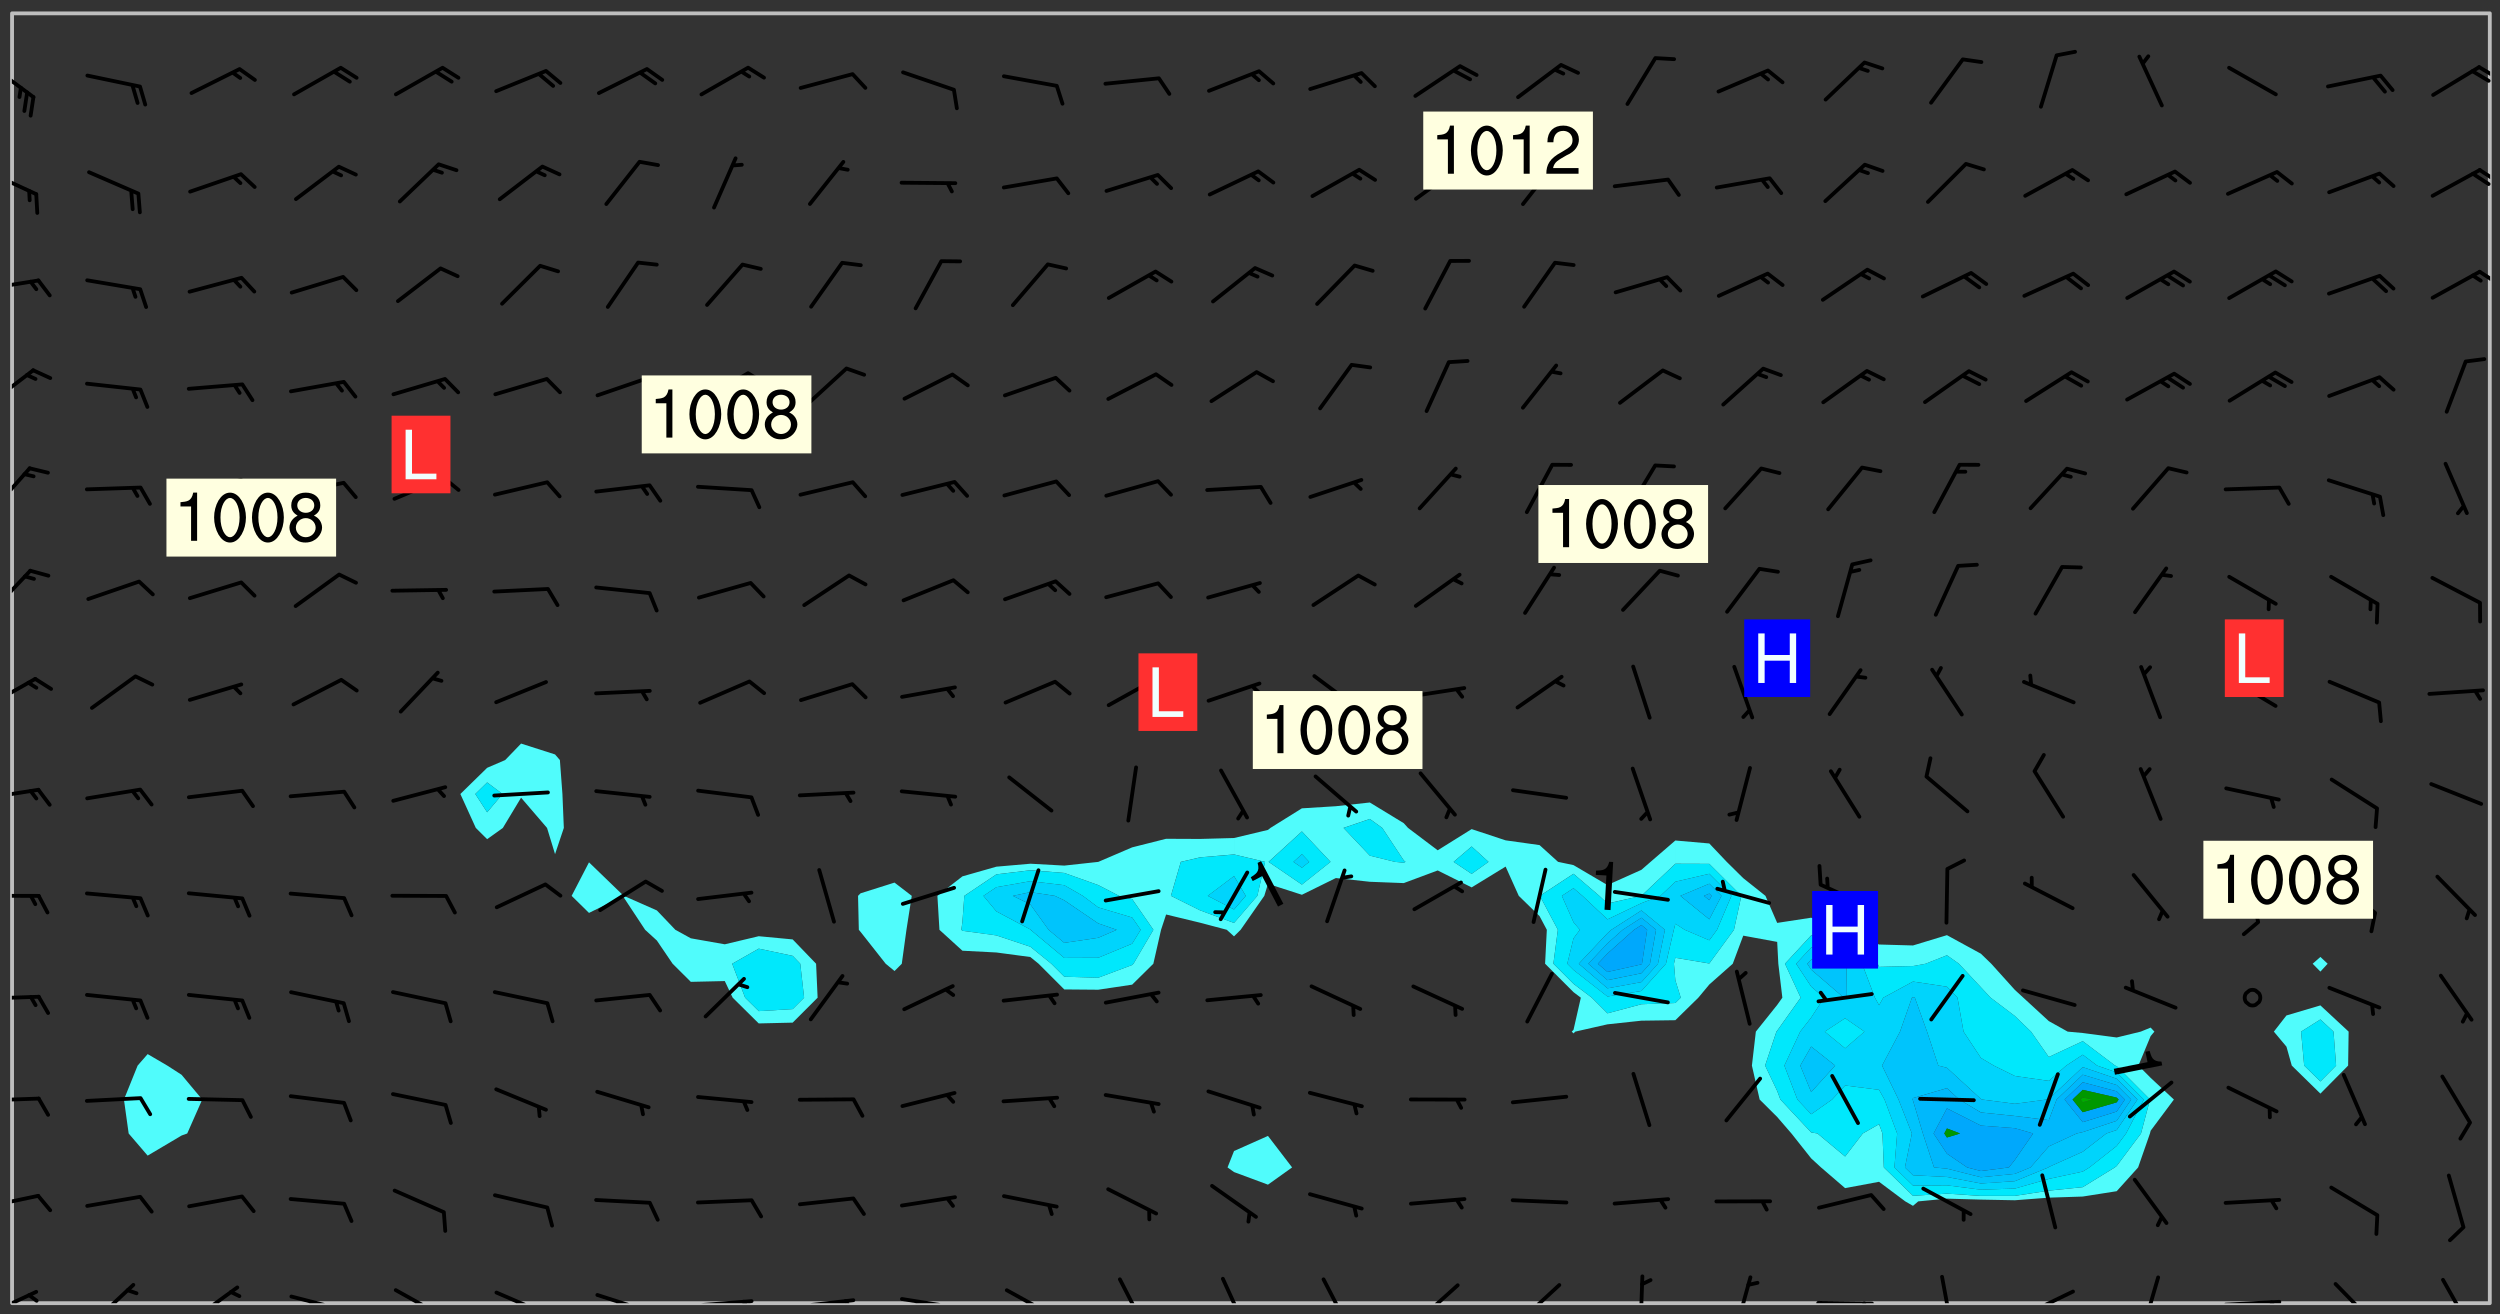 <svg xmlns="http://www.w3.org/2000/svg" role="img" xmlns:xlink="http://www.w3.org/1999/xlink" viewBox="142.45 309.95 326.84 171.84"><rect x="142.45" y="309.95" width="326.84" height="171.84" fill="#333333" stroke="none"/><defs><clipPath id="a"><path d="M144 311.672h1v168.656h-1zm0 0"/></clipPath><clipPath id="b"><path d="M144 311.672h324v168.656H144zm0 0"/></clipPath><clipPath id="c"><path d="M467 311.672h1v168.656h-1zm0 0"/></clipPath><clipPath id="d"><path d="M144 478h4v2.328h-4zm0 0"/></clipPath><clipPath id="e"><path d="M146 479h2v1.328h-2zm0 0"/></clipPath><clipPath id="f"><path d="M154 477h7v3.328h-7zm0 0"/></clipPath><clipPath id="g"><path d="M167 478h7v2.328h-7zm0 0"/></clipPath><clipPath id="h"><path d="M180 479h8v1.328h-8zm0 0"/></clipPath><clipPath id="i"><path d="M186 480h1v.328h-1zm0 0"/></clipPath><clipPath id="j"><path d="M193 478h8v2.328h-8zm0 0"/></clipPath><clipPath id="k"><path d="M207 478h8v2.328h-8zm0 0"/></clipPath><clipPath id="l"><path d="M220 479h8v1.328h-8zm0 0"/></clipPath><clipPath id="m"><path d="M226 480h1v.328h-1zm0 0"/></clipPath><clipPath id="n"><path d="M233 479h8v1.328h-8zm0 0"/></clipPath><clipPath id="o"><path d="M239 479h2v1.328h-2zm0 0"/></clipPath><clipPath id="p"><path d="M246 479h9v1.328h-9zm0 0"/></clipPath><clipPath id="q"><path d="M252 479h2v1.328h-2zm0 0"/></clipPath><clipPath id="r"><path d="M260 479h8v1.328h-8zm0 0"/></clipPath><clipPath id="s"><path d="M266 480h1v.328h-1zm0 0"/></clipPath><clipPath id="t"><path d="M273 478h8v2.328h-8zm0 0"/></clipPath><clipPath id="u"><path d="M288 476h5v4.328h-5zm0 0"/></clipPath><clipPath id="v"><path d="M302 476h4v4.328h-4zm0 0"/></clipPath><clipPath id="w"><path d="M315 476h4v4.328h-4zm0 0"/></clipPath><clipPath id="x"><path d="M327 477h7v3.328h-7zm0 0"/></clipPath><clipPath id="y"><path d="M340 477h7v3.328h-7zm0 0"/></clipPath><clipPath id="z"><path d="M356 476h2v4.328h-2zm0 0"/></clipPath><clipPath id="A"><path d="M369 476h3v4.328h-3zm0 0"/></clipPath><clipPath id="B"><path d="M379 480h9v.328h-9zm0 0"/></clipPath><clipPath id="C"><path d="M385 480h2v.328h-2zm0 0"/></clipPath><clipPath id="D"><path d="M396 476h2v4.328h-2zm0 0"/></clipPath><clipPath id="E"><path d="M406 478h8v2.328h-8zm0 0"/></clipPath><clipPath id="F"><path d="M422 476h3v4.328h-3zm0 0"/></clipPath><clipPath id="G"><path d="M433 479h8v1.328h-8zm0 0"/></clipPath><clipPath id="H"><path d="M439 479h2v1.328h-2zm0 0"/></clipPath><clipPath id="I"><path d="M447 477h6v3.328h-6zm0 0"/></clipPath><clipPath id="J"><path d="M461 477h5v3.328h-5zm0 0"/></clipPath><clipPath id="K"><path d="M144 466h4v2h-4zm0 0"/></clipPath><clipPath id="L"><path d="M144 453h4v2h-4zm0 0"/></clipPath><clipPath id="M"><path d="M144 440h4v1h-4zm0 0"/></clipPath><clipPath id="N"><path d="M144 426h4v2h-4zm0 0"/></clipPath><clipPath id="O"><path d="M144 412h4v3h-4zm0 0"/></clipPath><clipPath id="P"><path d="M144 398h4v5h-4zm0 0"/></clipPath><clipPath id="Q"><path d="M144 384h3v6h-3zm0 0"/></clipPath><clipPath id="R"><path d="M144 370h3v7h-3zm0 0"/></clipPath><clipPath id="S"><path d="M144 358h4v5h-4zm0 0"/></clipPath><clipPath id="T"><path d="M144 346h4v2h-4zm0 0"/></clipPath><clipPath id="U"><path d="M466 345h2v3h-2zm0 0"/></clipPath><clipPath id="V"><path d="M144 332h4v4h-4zm0 0"/></clipPath><clipPath id="W"><path d="M466 331h2v3h-2zm0 0"/></clipPath><clipPath id="X"><path d="M465 332h3v3h-3zm0 0"/></clipPath><clipPath id="Y"><path d="M144 318h4v5h-4zm0 0"/></clipPath><clipPath id="Z"><path d="M466 318h2v3h-2zm0 0"/></clipPath><clipPath id="aa"><path d="M465 319h3v2h-3zm0 0"/></clipPath><g id="ab" clip-path="url(#clip1)"><path fill="#fff" fill-opacity="0" fill-rule="evenodd" d="M0 0h1000v1000H0zm0 0"/><path fill="#d3d3d3" fill-opacity="0" fill-rule="evenodd" d="M162.152 355.867l-.234.293.059.234.117.172.176.234.293.348.113.059.117-.172.059-.234.176-.176.465-.176h.699l.234.293.289.816.059.176.176.23.352.234.699.699.172.176.234.348.234.41.289.582.41.465.23.234.234.176.117.23.176.293.172 1.164v.234l.059.289.059.117.117.117.348.41.117.172.176.176.176.234.117.172.172.352.059.234.234.406.234-.059-.176.176-.059.93h-.582l-.234-.113-.348.113-.117.117-.059.293-.059.176-.117.172-.465.293-.059.234-.059.113v.645l.059.172v.41l.059.059v.406l.059.406.117.176.059.059.23.641-.059.293v.699l-.059.582v.234l-.059.23-.055.352v1.922l.055.117h.426l-.367.117-.023.352.891 1.168 1.742.539 1.34.359v.539l.09.809.535.715 1.52.27.891-.086.09 1.164.535.18 1.16-.18 2.055-.984 1.16-.363 1.879-.176 1.695-.18-.18.719-1.516.086-1.25.09-.805.27-1.074.809.27.719.535.898-.18.625-.266.809.266 1.078.625.898.805.18 1.25-.18-.266.723.098.504.055.293v.172l.059.293v.406l.176.117.352.117h.406l.293-.176.113-.117.059-.117.117-.23.059-.176.352-.465.23-.176.176-.059.176.059.059.176.117.988.055.469.059.172.117.234.176.059.816.059h.289l.117.234.059.406.059.352v1.105l.117.293.117.348.289.699.176.352.582.754.352.176.172.059.469.234.641.465.348.234.293.176.293.055.23.062.816.348.293.176.113.172.352.352.117.176.523.641v.289l.059.352v.348l.059.352.059.289.117.059.172.059h.176l.582.234.176.117.176.289.176.234.113.234.293.23.117.117v.41l.059.055.289.234.234.117.059.117.117.172.059.117.23.234.059.176.234.059.117.059-.117.113-.059.117v.117l-.117.293-.117.289v.582l.176.117.117.059.059.117.117.117.113.059.176.348.059.352.059.406v.176l-.059.176-.117.699v.172l.117.176.293.293h.406l.176.117.117.172.117.293v.234h-.527l-.23-.234h-.234l-.176.059-.059.699.059.348.117.176.176.41.117.23.289.469.176.055h.523l.234.059.758.641.059.293v.234l.059.059.23.348v.352l-.117.172v.293l.293.289.293.176.172.059.293.176.293.117.582.406.289.234.293.176.219.16.016.012.23.176.641.523.176.234.117.176.176.176.113.172v.641l.117.176.469.117.582.117.234.059.23.113.293.117.113.059.586.352.289.172.176.062.176.055.176.059.699.352.289.176.234.055.289.176.234.117.641.406.293.117.172.059.234.059.41.059.23.059.234.117.059.172-.41.176.469.059.059.293.113.234.176.055.234.059.176.059.406.117.641.234.117.172.059.234v.176l-.059.117-.059.406.234.234.117.059.348.117.641.23.176.117.289.117.176.176.234.465.582 1.105.176.176.348.176.176.117.352.117 1.047.523.234.059.465.113.293.059.465.176.758.582.234.234.348.465.176.176.289.234.816.699.293.176.289.289.293.176.293.289.695.641.176.176.293.234.289.234.469.289.641.582.348.234.234.293.348.348.352.465.934.992.348.406.117.176.234.059.113.117.645.176.23.113.234.059.293.176.23.117.934.699.406.406.234.176.406.176.234.117.816.348.348.234.234.117.293.289.23.117.758.352.352.172.23.059.293.117.234.059.871.176h.816l.469.23.172.059.875.699.465.117.293.059.176.059.23.059.469.059.348.059.352.059.406.059h.293l.172.059v.23l.176.176h.293l.348.059.352.059.699.117h.641l.465-.234.293-.176.172-.117.41-.172.289-.176.934-.465.469-.293.523-.293.465-.172.465-.176 1.051-.465.289-.117.41-.117.289-.117.527-.176 1.516-.699.582-.348.289-.059.293-.059.348-.117.875-.23.352-.117h.113l.234-.059.875-.234.234-.059h.812l.352-.059.816-.117.172-.059.352-.055.293-.059.23-.059.816-.176.176-.059h.348l.234-.059.465-.117.758-.172.234-.059h.348l.41-.117.289-.059 1.285-.059h.289l.41-.059.23-.059h.176l.875-.117h.406l.41-.117h.348l.352-.113.871-.059h1.75l1.047.289.41.117.289.117.352.117.289.117 1.051.172.289.059h.293l.293.059.172.059.41.059.172.059.117.059h.117l.117.059.352.059h.113l.41.066 1.922.395 1.926.395 1.52.449 1.695.719 2.145.805 1.605-.719 1.43-.805 1.16-1.078 1.25-.449 3.035-.719 1.875-.359 2.145-1.348 2.234-1.254 2.5-1.258 1.695-.449 1.785-.18 1.16-.27.625.539 1.34-.27.715-.988.984-1.344.445-.18.805-.359 1.875-.539 1.785-.449 1.25-.27 1.16-.09 1.699-.09 1.961-.27 1.25-.09h.539l.625-.09h.891l2.145-.18 2.41-.18 2.59-.09 1.695.18 1.609.09 1.43.359 1.16.719 1.875.988 1.16 1.527.266.715.629.09.355.898.535.539.535 1.527 1.074.359h.535l-.805.535.09 1.707.715 2.695.891.805.895.988.715 1.258 1.785.539 1.52-.18.355 1.344 1.609-.805.98-.539.27.27.316-.215.219-.145.801.449.449-.359h.355l.535-.27.539-.719.535-.27.625-.988 1.16.449.84.371 1.395.617 1.695-.18h1.605l1.785.09.18-1.707.535-1.344.805.27.492.848.402.406-.09.539v.359l.715.449.711-.27h1.43l.359.988.445 1.258.715 1.344 1.25.629 1.695.629.715-.18.18-.539.98-.09.449.359.086 1.258-.266.629-.535.18v.539l.715.984.266.539.984.988.801 1.078-.266.359-.09.898-.625 2.332-.355 2.066-.09 1.793-.18.719-.09.539v1.438l-.98 1.883-.359 1.707-.535.898-.805 1.168-.266.539 2.055 1.254.086.359-.355.539-.09-.18v.809l.09 1.438-.445.715-1.074.094-.266.715.535.898.805.719 1.16.809 1.34.27.445.359-.355.449-1.789-.09-1.25-.449-.715-.719-.625-.09-.176 3.59-.188 1.309h89.359V311.703h-55.27v49.082l.762.125 3.289.543 2.023 2.836v2.754l2.352.332 2.348.332h4.051l-1.379 4.16-2.023.707-2.023.703-.543.344-2.594 1.617-.188.117-2.023-2.078-.73-2.742-2.672-2.078-1.375-3.5-.066-.082-1.957-2.672 2.75-1.418v-49.082H294.422v91.414l.117.031.133.012.074.074.105.047.09.059.086.059.09.059.297.297.059.09.031.117.027.117.016.137-.031.117-.059.09-.059.086-.043.105-.047.102-.027.121v.145l.176.27.148.148.074.086.074.074.043.105.062.09.059.086.043.105.059.09.047.102.043.105.059.086.117.18.074.074.062.086.059.09.043.105.059.09.059.086.062.09.059.09.043.102.117.18.074.074.059.086.074.074.09.059.105.047h.148l.133-.016.133.016.102-.047.074-.074.047-.102-.016-.133v-.148l-.047-.105-.027-.117-.047-.102-.027-.121-.043-.102-.062-.09-.043-.102-.043-.105-.031-.117-.016-.133-.012-.137.086-.059.059-.086.121-.031.043.105.016.133v.117l.059.102.059.09.09.059.148.148.059.09.043.105-.012.102.086.059.105.047.086.059.09.059.074.074-.117.027-.105.047-.086.059-.074.074-.059.09-.062.086-.027.121-.047.102-.043.105-.031.117-.012.133-.016.133v.148l.027.117.047.105.043.102.059.09.074.074.09.059.074.074.09.059.059.09.043.105.047.102.117.031.133.016h.148l.117-.031.105.043.043.105.047.102.027.121L299.5 410l.027.117.031.121.027.117.105.043.102.047.133-.016.148.148.062.086.074.074.07.074.09.062.105.043.102.043.117.031.137.016.117-.031.074-.074.027-.117-.012-.133-.031-.121-.027-.117.043-.105h.117l.09.062.117.027h.148l.133.016h.148l.133.016.133-.016h.148l.133-.016.133-.012.137.012.117-.027.133-.016.191-.059-.059.176-.016.133-.027.121-.016.133-.059.086-.133.016-.105.047-.105.043-.117.031-.117.027-.266.031h-.148l-.133.016-.074.074.059.086.148.148.117.18.074.07.09.062.09.059.086.059.09.059.102.043.105.062.105.043.086.059.105.047.102.043.18.117.059.09-.043.102-.047.105.016.133.223.223.059.09.043.102.031.121.043.102.016.133.031.117.012.137.031.117.148.148.102.043.105.043.117.031.133.016.137.016h.117l.117-.031.09-.059.043-.105.047-.102.043-.105.031-.117.012-.133v-.148l-.012-.133-.016-.133-.031-.117-.043-.105-.047-.105-.043-.102-.043-.105-.016-.133.016-.133.027-.117.031-.117.027-.121.047-.102.09-.059.086-.062.074-.074.09-.059.223-.223.059-.086.074-.074.117-.18.059-.086v-.148l-.074-.074-.102-.047-.105-.043-.102-.043-.059-.09-.047-.105-.027-.117.09-.059.117-.031.102-.043.18-.117.148-.148.012-.133-.012-.105-.09-.059-.133.016h-.148l-.133.016-.133-.016-.121-.031-.086-.059-.074-.074-.059-.09-.062-.086-.117-.18-.059-.086.031-.121.086-.059.121-.031.059-.086v-.121l-.031-.117-.059-.09-.059-.086-.047-.105-.027-.117-.016-.133.059-.09.074-.074.09-.059.117-.18.074-.074.059-.086.148-.148.121-.031.133-.016.133.016.074.074.043.105.016.133-.031.117-.117.031-.133.012-.148.148-.043.105-.047.102-.027.121-.031.117v.148l.031.117.043.105.059.09.074.07.074.074.117.031.121.027.117-.027.133-.016h.117l.09.059.074.074.047.105.059.086.102.047.133.016.105.043.086.059-.012.105-.074.074-.18.117-.059.09-.09.059-.07.074-.074.074-.062.09-.027.117-.016.133.016.133-.016.133v.148l.016.133.027.117.031.121.074.074.09.059.086.059.09.059.117.031v.086l-.102.047-.09.059-.266.031-.117.027h-.148l-.105.043-.102.047-.059.09-.062.234-.012.133-.031.121-.016.133v.293l-.012.133.012.137.016.133.133.016.133.012.121.031.086.059.074.074.047.105.043.102.016.133v.445l-.016.133v.445l.031.266.027.117.016.133.031.117.086.211.031.266v.148l-.031.117-.027.117-.031.121-.027.117-.031.117-.031.121-.012.133-.016.133.09.059.117-.031.102.016.047.105-.031.266v.441l-.043.105-.047.105-.043.102-.043.105-.059.086-.031.121-.043.117-.031.117-.016.133.016.133.059.09.105.047.086.059.059.086-.012.137-.031.117-.043.102v.445l-.016.133v.148l-.031.117-.043.105-.027.117-.047.105-.043.102-.031.121-.027.117-.031.133-.031.117-.027.117-.043.105-.031.117-.031.121-.012.133-.016.133v.297l.027.117v.148l.047.398.027.117.059.09.121.031h.148l.133-.016.059.09v.117l-.059.09-.09.059-.102.043-.105.047-.09.059-.086.059-.137.016-.117-.031-.133-.016-.102.047-.062.086-.012.137-.016.133-.031.117-.027.117-.016.133-.031.121v.297l.016.133.031.117v.148l.012.133v.148l-.027.117-.047.102-.027.121-.031.117-.059.09-.074.074-.102.043-.105.047-.117.027-.121.031-.102-.047.059-.086.105-.047.027-.117.031-.117.027-.121.031-.117v-.148l.016-.133-.031-.117-.043-.105-.105.016-.074.074-.102.043-.09.062-.074.074-.043.102-.016.133-.031.117L304.25 426l-.031.117-.027.117-.031.121-.027.117-.031.117-.043.105-.09.059h-.09l-.117-.031-.031-.086.016-.137-.031-.117v-.148l-.012-.133v-.148l-.062-.234-.027-.121-.043-.102-.047-.105-.059-.086-.059-.09-.043-.105-.062-.086-.148-.148-.07-.074-.105-.047-.105-.043-.102-.043-.297-.297-.09-.074-.086-.059-.105-.043-.09-.062-.086-.059-.105-.043-.09-.059-.086-.062-.074-.07-.105-.047-.086-.059-.105-.043-.09-.062-.102-.043-.105-.043-.086-.059-.105-.047-.105-.043-.102-.047-.09-.059-.102-.043-.105-.043-.09-.062-.117-.027-.133-.016-.133.016H299.75l-.133.016-.117-.031-.09-.059-.074-.074-.09-.059-.102-.047h-.148l-.121-.027-.102-.043-.074-.074-.117-.18-.09-.059-.102-.043-.09-.062-.105-.043-.09-.059-.086-.059-.105-.047-.059-.086-.059-.09-.043-.105-.047-.102-.074-.074-.086-.059-.074-.074-.09-.059-.223-.223-.043-.105-.031-.266.105-.043h.145l.105.043.074.074.09.059.086.059.105.047.09.059.148.148.07.074.148.148.062.086.074.074.086.059.074.074.09.062.09.059.086.059.27.176.102.047.105.043.102.043.047-.074.059-.086.074-.074.07-.074.105.043.074.074.059.09.043.102.047.105.043.105.121.027.117-.027.074-.09.043-.105.059-.09.074-.074.105-.043.117-.027.133.012.09.059.148.148.059.09.043.105.047.102.043.105.043.102.105.047.105.043.133.016.086-.059.059-.09.074-.074.105-.043.117.027.105.047.102.043.105.043.102.047.18.117v.117l-.016.133.016.133.016.137.059.086.102.047.121.027.117.031h.148l.117-.031.059-.09.18-.117.059-.09.074-.074.059-.086.117-.18.18-.117.117.031.09.059.043.074-.016.133v.117l.09.059h.148l.133-.016.133-.012.266-.031.105-.043.117-.031.121-.027.074-.074.07-.074.062-.09-.016-.105-.047-.102-.102-.043-.105-.016-.117.027-.266.031h-.148l-.074-.074-.09-.059-.117-.031-.117-.027-.133-.016h-.148l-.133.016h-.297l-.105-.047-.148-.148-.043-.102-.059-.09.223-.223.086-.059.105-.043.117-.031.133-.016.133.016.137.016.102.043.133-.012.09-.062.102-.043.062-.09-.047-.102-.09-.059-.117-.031-.102-.043-.059-.09-.062-.09v-.117l.016-.133.105-.047.074-.07v-.121l-.09-.059-.031-.117.09-.059.074-.074.043-.105.059-.09.047-.102.016-.133v-.148l-.047-.105-.043-.102-.09-.059-.133-.016-.102-.043-.137-.016-.117-.031h-.445l-.133-.016-.133-.012-.133-.016-.117-.031h-.148l-.133-.016-.133-.012-.266-.031-.121-.043-.086-.059-.074-.074v-.148l.012-.133.105-.047.102-.043.133-.016h.152l.133-.016h.293l.121.031.102.043.09.059.234.062.121-.047.09-.059.102-.043.133-.016.105.043.102.047.133.012.121-.027h.145l.121-.031.117-.027.105-.047.074-.074.086-.059.148-.148.059-.086.047-.105.027-.117.016-.105-.102-.043-.09-.059-.117-.031-.105-.043-.09-.062-.074-.086-.074-.074-.102-.043-.105-.047-.102-.043-.059-.09-.047-.102-.086-.211-.062-.086-.059-.09-.074-.074-.086-.059h-.27l-.117.031-.09.059-.102.043-.133.016-.105-.016-.027-.117-.062-.09-.117-.031-.102-.043-.148-.148-.031-.117-.016-.105.074-.074.18-.117.117-.027.117-.031.137.016.102.043.105.043.102.047.105.043.117.031.133.016.117.027.133.016.105-.016.09-.059-.074-.074-.105-.043-.074-.074-.074-.09-.148-.148-.086-.059-.09-.059-.074-.074-.09-.059-.102-.047-.121-.027-.102-.047-.105-.043-.117-.031-.102-.043-.121-.031h-.148l-.117.031-.105.043-.086.062-.18.117-.086.059-.09.059-.105.047-.086.059-.105.043-.102.043-.105.047-.074.074-.059.09-.059.086-.047.105-.059.086-.074.074-.133-.012-.117-.031h-.117l-.074.074-.09.059-.074.074-.09.059-.086.059-.105.047-.102.043-.137.016-.102-.043-.148-.148-.105-.047h-.086l-.105.047-.102.043-.121.031-.117-.031-.074-.074v-.117l.031-.121.074-.07.059-.09.074-.074.117-.031.105-.043h.293l.133-.016.137-.016.102-.043.09-.059.102-.047.09-.059.133-.012.09.059.133.012.09-.059.086-.059.105-.043.09-.059.086-.062.09-.059.148-.148.059-.086.059-.09.105-.043.133-.016.117.027.121.031.059-.059.059-.09.031-.266.027-.117.105.012.133.016.102-.043.09-.059.059-.09.074-.074.059-.09.047-.102.012-.133-.012-.133-.047-.105-.148-.148-.059-.09-.059-.086-.043-.105v-.445l.016-.133v-.148l.012-.133-.059-.059-.09.059-.102-.043-.18-.117-.086-.059-.062-.09-.059-.09-.074-.074-.086-.059-.121.031-.102.012-.105.047-.086.059-.105.043-.148.148-.09.059-.086.059-.09.062-.105.043-.133.016v-.121l.105-.043.117-.031.074-.07.043-.105v-.148l-.027-.117-.148-.148-.133-.016h-.148l-.117.031-.105.043-.102.043-.09.062-.117.027-.074-.074.012-.133-.043-.102-.043-.105-.09-.059-.117.027-.121.031-.117.031-.102.043-.121.031-.102.043-.105.043-.09.059-.102.016v-.117l.016-.133-.059-.09-.074.043-.148.148-.059.09-.074.074-.047.105-.043.102-.074.074-.059.09-.074.074-.059.086-.074.074-.09.062-.074.07-.074.074-.102.016-.133.016-.105-.043v-.121l.148-.148.043-.102.059-.09.047-.102.043-.105.059-.09.031-.117.043-.102.031-.121.027-.117.047-.105.043-.102.043-.105.074-.07.09-.062.09-.059.102-.043h.297l.266-.031.105-.043-.074-.074-.117-.031-.105-.043-.09-.059-.102-.047-.09-.059-.102-.043-.105-.043-.09-.062-.086-.059-.105-.043-.102-.043-.121-.031-.117-.031-.102-.043L297.5 410.25l-.102-.043-.09-.059-.043-.105-.016-.133.102-.043.133-.016.137.016.133-.016.102-.043.059-.09.016-.105-.09-.059-.074-.074-.102-.043-.09-.059-.148-.148-.043-.105-.016-.133v-.293l-.059-.09-.09-.059-.074-.074-.043-.105-.031-.117-.059-.09-.074-.074-.117-.027-.074-.074-.09-.059-.09-.062-.086-.059-.074-.074-.059-.086-.047-.105-.086-.059-.148-.148-.195-.059-.133.016-.102.043-.074.074-.047.102-.043.105-.059.09-.059.086-.297.297-.09.059h-.086l-.062-.086-.043-.105.031-.117.059-.09.027-.117-.012-.133-.09-.062-.105.047-.117.027-.117.031-.27.176-.102.047-.117.027-.105.047-.09.059-.102.043-.059-.086-.047-.105.016-.133.047-.105.07-.074.074-.07.059-.09v-.148l-.043-.105h-.238l-.102.047-.031.117-.027.117-.031.121-.074.043-.133.016-.074-.047-.043-.102-.043-.105-.047-.102-.043-.105-.121.031-.102.043-.133.016-.117.031-.105.043-.09.059-.102.047-.121.027-.133.016-.102-.043-.059-.09-.047-.105-.043-.102-.043-.105v-.117l.059-.09.086-.059.18-.117.102-.047.105-.043.105-.059.102-.043.09-.062.102-.043.105-.059.102-.047.09-.059.105-.043.102-.043.09-.062.102-.043.137-.016.117.031.102.043.121.031.102.043.105.047.102.043.105.043.102.047.105.043.102.043.105.047.086.059.105.043.117.031.105.043.102.047.09.059.105.043.102.043.105.047.117.027.102.047.121.027h.148l.086-.059.016-.102.059-.09-.027-.117-.074-.074-.117-.18-.074-.074-.09-.074-.18-.117-.086-.059-.105-.043-.102-.047-.27-.176-.059-.09-.074-.074-.059-.09-.043-.102-.031-.117-.016-.137v-.562l-.012-.133-.016-.133-.031-.117-.016-.133-.012-.133-.031-.121-.223-.223-.059-.086-.016-.105.031-.117.133-.016v-91.414H172.992v1.453l-.059.234-.352 1.051-.172.523-.117.348-.176.41-.117.172-.234.293-.23.059h-.352l-.117.059-.23.406v.293l.117.176.23.23.117.234.641.758.293.465.176.234.23.352.234.348.641.816.176.465.172.41.117.695.176.469.117 1.398.059.465v.875l.117 1.047v4.781l-.059.465-.352 1.281-.176.523-.113.41-.352.93L172.934 336l-.234.582-.117.176-.172.348-.176.406-.352.816-.059.293-.113.293-.117.289-.059.176-.117.875-.059.406-.059.117-.059.176-.059.172-.23.527-.117.172v.234l-.117.234-.059.172-.176.586v.289l-.059.176v.293l-.059.113-.059.527v.172l-.055.234v2.621l-.176.816-.117.176-.176.234-.117.172-.113.234-.586.934-.23.289-.293.465-.176.234-.289.352-.352.699-.113.23-.176.41-.176.23-.406.527-.816.699-.293.172-.289.234-.176.117-.176.176-.523.406-.527.176-.172.176-.234.055-.641.176h-.758m12.211 31.023l-1.074.449.359.895 1.25-.715.445-.539-.98-.09"/><path fill="#d3d3d3" fill-opacity="0" fill-rule="evenodd" d="M201.508 416.598h-.895l.449.629.98.359.805-.09.445-.988-.176.09-.715-.355-.895.355m154.621 59.07l-.059-.523v-.293l.113-.293.059-.23.469-.469h.113l.117-.113.117-.059h.176l.234-.059h.348l.234.059.117.059.23.172.059.176.117.582v.293l-.117.176-.172.289-.176.176-.527.523-.23.234-.117.059h-.176l-.117-.059-.406-.293-.176-.117-.117-.059-.059-.113-.055-.117m6.641-10.957l-.059-.172v-1.109l.059-.172.176-.059.172-.059h.176l.234-.059.117.059.059.699-.059.172-.117.176-.117.059-.234.523-.113.059h-.234l-.059-.117m9.613-14.391l-.117-.176v-.699l.293-.875.117-.172.176-.352.113-.23.117-.293.352-.758.117-.23.172-.234h.176l.117-.059h.641l.117.059.234.234.172.113.352.293.117.117.113.176v.113l.117.059.117.117v.699l-.059.176v.23l-.059.176-.348 1.051-.117.23-.117.234-.117.059-.23.234-.641.289h-.875l-.41-.117-.641-.465"/><path fill="none" stroke="#bebebe" stroke-linecap="round" stroke-linejoin="round" stroke-miterlimit="10" stroke-width=".5" d="M467.957 311.695H144.027v168.625h323.93v-168.625"/><g clip-path="url(#a)"><path fill="#fff" fill-opacity="0" fill-rule="evenodd" d="M144 475.891v4.438h.004H144V311.672h.004H144v164.219"/></g><g clip-path="url(#b)"><path fill="#fff" fill-opacity="0" fill-rule="evenodd" d="M144.004 480.328V311.672h17.75V447.758l-1.312 1.504-1.789 4.438.617 4.438 2.484 2.895 4.438-2.629.738-.266 1.961-4.438-2.699-3.234-1.867-1.203-2.57-1.504V311.672h48.82v95.488l-2.078 2.156-2.359 1.016-3.5 3.422 2.02 4.438 1.48 1.469 2.055-1.469 2.383-3.957 3.395 3.957 1.047 3.426 1.148-3.426-.184-4.438-.332-4.438-.633-.734-4.441-1.422v-95.488h8.879V422.688l-2.27 4.383 2.27 2.23 4.438-2.184 2.902 4.391 1.535 1.402 2.059 3.035 2.379 2.367 4.441-.102 1.031 2.172 3.406 3.367 4.438-.105 3.262-3.262-.199-4.438-3.062-3.18-4.438-.418-4.438 1.059-4.441-.785-2.023-1.113-2.414-2.531-4.32-1.906-.117-.094-4.438-4.289V311.672h39.945v113.664l-4.441 1.402-.328.332.102 4.438.227.27 3.285 4.168 1.156.953.949-.953.609-4.438.695-4.438-2.254-1.734V311.672h62.137v103.195l-4.438.488-4.441.277-4.109 2.559-.328.262-4.438 1.059-4.438.121-4.441-.02-4.438 1.121-4.422 1.895-.016.004-4.438.484-4.438-.246-4.441.387-4.438 1.266-3.27 2.547.266 4.438 3.004 2.734 4.438.23 4.441.594 1.082.879 3.355 3.359 4.438.039 4.438-.664 2.77-2.734 1.008-4.438.66-2 4.441 1.074 3.492.926.945.859.867-.859 3.094-4.438.477-1.57v32.953l-4.438 1.977-.848 2.145.848.605 4.438 1.648 3.156-2.254-3.156-4.121V425.5l4.438 1.43 4.441-2.188 4.438.488 4.438.172 4.438-1.652 4.438 2.215 4.441-2.719 1.719 3.824 2.719 2.652.949 1.785-.227 4.438 3.715 3.715.957.723-.957 4.203-.234.234.234.234.234-.234 4.203-.953 4.441-.477 4.438-.062 3.004-2.945 1.434-1.723 3.066-2.715 1.371-3.672 4.438.816.148 2.855.527 4.438-.676.949-2.789 3.488-.516 4.441 1.012 4.438 2.293 2.281 1.863 2.156 2.578 3.254 1.289 1.184 3.148 2.707 4.438-.828 3.43 2.562 1.008.582.684-.582 3.754-.359 4.441.125 4.438.086 4.438-.34 4.438-.145 4.441-.699 2.801-3.109 1.547-4.438.09-.359 3.039-4.078-3.039-2.836-1.598-1.602 1.598-3.855.492-.586-.492-.527-1.293.527-3.145.766-4.441-.586-1.969-.18-2.469-1.379-4.438-4.078-3.082-3.418-1.355-1.312-4.441-2.426-4.438 1.348-4.438-.125-4.215-1.922-.223-.223-4.438-1.355-4.441.68-1.535-3.539-2.902-2.312-2.156-2.129-2.281-2.406-4.438-.387-3.238 2.793-1.199 1.043-4.441 1.992-4.438-2.609-2.02-.426-2.418-2.191-4.438-.621-4.441-1.469-4.438 2.77-3.879-2.926-.559-.621-4.438-2.703V311.672H445.809v123.383l-1.012.891 1.012 1.027v4.418l-4.438 1.316-1.648 2.113 1.648 1.965.695 2.477 3.742 3.664 3.625-3.664.066-4.441-3.691-3.43v-4.418l.949-1.027-.949-.891V311.672h22.188v168.656H144.004"/></g><path fill="#50fcfc" fill-rule="evenodd" d="M159.27 458.137l-.617-4.438 1.789-4.438 1.312-1.504 2.57 1.504 1.867 1.203 2.699 3.234-1.961 4.438-.738.266-4.438 2.629-2.484-2.895m45.387-39.945l-2.02-4.438 3.5-3.422v1.91l-1.547 1.512 1.547 2.391 2.012-2.391-2.012-1.512v-1.91l2.359-1.016 2.078-2.156 4.441 1.422.633.734.332 4.438.184 4.438-1.148 3.426-1.047-3.426-3.395-3.957-2.383 3.957-2.055 1.469-1.48-1.469"/><path fill="#00e8fc" fill-rule="evenodd" d="M206.137 416.145l-1.547-2.391 1.547-1.512 2.012 1.512-2.012 2.391"/><path fill="#50fcfc" fill-rule="evenodd" d="M219.453 429.301l-2.27-2.23 2.27-4.383 4.438 4.289.117.094 4.32 1.906 2.414 2.531 2.023 1.113 4.441.785 4.438-1.059v1.625l-3.469 1.973 1.688 4.438 1.781 1.758 4.438-.262 1.496-1.496-.504-4.438-.992-1.031-4.438-.941v-1.625l4.438.418 3.062 3.18.199 4.438-3.262 3.262-4.438.105-3.406-3.367-1.031-2.172-4.441.102-2.379-2.367-2.059-3.035-1.535-1.402-2.902-4.391-4.438 2.184"/><path fill="#00e8fc" fill-rule="evenodd" d="M239.863 440.383l-1.688-4.438 3.469-1.973 4.438.941.992 1.031.504 4.438-1.496 1.496-4.438.262-1.781-1.758"/><path fill="#50fcfc" fill-rule="evenodd" d="M254.73 431.508l-.102-4.438.328-.332 4.441-1.402 2.254 1.734-.695 4.438-.609 4.438-.949.953-1.156-.953-3.285-4.168-.227-.27m10.539 0l-.266-4.438 3.27-2.547 4.438-1.266 4.441-.387v.855l-4.441.535-4.188 2.809-.25 3.406-.141 1.031.141.129 4.438.605 4.441 1.48 2.742 2.223 1.695 1.695 4.438.137 4.438-1.664.172-.168 2.605-4.438-2.777-4.016-1.715-.422-2.723-1.41-4.438-1.582-4.438-.352v-.855l4.438.246 4.438-.484.016-.004 4.422-1.895 4.438-1.121 4.441.02 4.438-.121v2.148l-4.438.379-2.516.59-1.297 4.441 3.812 1.898 4.438 1.645 3.051-3.543 1.016-4.441-4.066-.969v-2.148l4.438-1.059.328-.262 4.109-2.559v3.016l-4.355 3.98 4.355 2.973 3.746-2.973-3.746-3.98v-3.016l4.441-.277 4.438-.488v2.152l-3.438 1.172 3.438 3.625 3.293.812 1.145.113.23-.113-.23-.191-2.809-4.246-1.629-1.172v-2.152l4.438 2.703.559.621 3.879 2.926 4.438-2.77v2.27l-2.355 2.012 2.355 1.57 2.207-1.57-2.207-2.012v-2.27l4.441 1.469 4.438.621 2.418 2.191 2.02.426 4.438 2.609 4.441-1.992 1.199-1.043 3.238-2.793v3.039l-4.438 4.191-.004.004-4.438 1-1.062-1-3.375-2.883-4.398 2.883 2.355 4.438-.586 4.438 2.629 2.629 2.387 1.809 2.051 2.051 4.441-1.191 4.438-.164.707-.695-.707-2.277-.184-2.16.184-.773 4.438.742 3.227-4.406.965-4.438-4.191-4.18-4.438-.016v-3.039l4.438.387 2.281 2.406 2.156 2.129 2.902 2.312 1.535 3.539 4.441-.68v2.312l-3.422 3.703 2.051 4.438-3.07 4.316-.098.121-1.48 4.441 1.578 3.32.414 1.117L379.234 458l.82.137 3.617 3.012 2.312-3.012 2.125-1.215.445 1.215.18 4.438 3.812 3.711 4.438-.281 4.441.293 4.438-.004 4.438-.684 4.438-.453 4.199-2.582.242-.188 3.176-4.25 1.184-4.438-4.359-4.367-.207-.07-4.234-3.195-4.438 2.07-2.32-3.316-2.117-2.043-3.164-2.395-1.273-1.359-2.871-3.078-1.57-1.109-2.793 1.109-1.645.301-4.438.109-.176-.41-4.262-3.477-4.438-.227v-2.312l4.438 1.355.223.223 4.215 1.922 4.438.125 4.438-1.348 4.441 2.426 1.355 1.312 3.082 3.418 4.438 4.078 2.469 1.379 1.969.18 4.441.586 3.145-.766 1.293-.527.492.527-.492.586-1.598 3.855 1.598 1.602 3.039 2.836-3.039 4.078-.09.359-1.547 4.438-2.801 3.109-4.441.699-4.438.145-4.438.34-4.438-.086-4.441-.125-3.754.359-.684.582-1.008-.582-3.43-2.562-4.438.828-3.148-2.707-1.289-1.184-2.578-3.254-1.863-2.156-2.293-2.281-1.012-4.438.516-4.441 2.789-3.488.676-.949-.527-4.438-.148-2.855-4.438-.816-1.371 3.672-3.066 2.715-1.434 1.723-3.004 2.945-4.438.062-4.441.477-4.203.953-.234.234-.234-.234.234-.234.957-4.203-.957-.723-3.715-3.715.227-4.438-.949-1.785-2.719-2.652-1.719-3.824-4.441 2.719-4.438-2.215-4.438 1.652-4.438-.172-4.438-.488-4.441 2.188-4.438-1.43-.477 1.57-3.094 4.438-.867.859-.945-.859-3.492-.926-4.441-1.074-.66 2-1.008 4.438-2.77 2.734-4.438.664-4.438-.039-3.355-3.359-1.082-.879-4.441-.594-4.438-.23-3.004-2.734"/><path fill="#00e8fc" fill-rule="evenodd" d="M268.273 431.637l-.141-.129.141-1.031.25-3.406 4.188-2.809 4.441-.535v1.426l-4.441.785-1.691 1.133 1.691 2.031 4.441 2.363.027.043 4.41 3.676 4.438-.02 4.438-1.84 1.109-1.816-1.109-1.605-4.438-1.324-2.016-1.508-2.422-1.391-4.438-.527v-1.426l4.438.352 4.438 1.582 2.723 1.41 1.715.422 2.777 4.016-2.605 4.438-.172.168-4.438 1.664-4.438-.137-1.695-1.695-2.742-2.223-4.441-1.48-4.438-.605"/><path fill="#00d4fc" fill-rule="evenodd" d="M272.711 429.102l-1.691-2.031 1.691-1.133 4.441-.785v1.43l-2.285.488 2.285 1.117 2.387 3.32 2.051 1.707 4.438-.664 2.418-1.043-2.418-.836-4.438-3.016-1.238-.586-3.199-.488v-1.43l4.438.527 2.422 1.391 2.016 1.508 4.438 1.324 1.109 1.605-1.109 1.816-4.438 1.84-4.438.02-4.41-3.676-.027-.043-4.441-2.363"/><path fill="#00c4fc" fill-rule="evenodd" d="M277.152 428.188l-2.285-1.117 2.285-.488 3.199.488 1.238.586 4.438 3.016 2.418.836-2.418 1.043-4.438.664-2.051-1.707-2.387-3.32"/><path fill="#00e8fc" fill-rule="evenodd" d="M299.344 428.969l-3.812-1.898 1.297-4.441 2.516-.59 4.438-.379v2.828l-3.438 2.582 3.438 1.781 1.535-1.781-1.535-2.582v-2.828l4.066.969-1.016 4.441-3.051 3.543-4.438-1.645"/><path fill="#00d4fc" fill-rule="evenodd" d="M303.781 428.852l-3.438-1.781 3.438-2.582v2.555l-.035.027.035.016.016-.016-.016-.027v-2.555l1.535 2.582-1.535 1.781"/><path fill="#50fcfc" fill-rule="evenodd" d="M303.781 463.18l-.848-.605.848-2.145 4.438-1.977 3.156 4.121-3.156 2.254-4.438-1.648"/><path fill="#00c4fc" fill-rule="evenodd" d="M303.781 427.086l-.035-.016.035-.027.016.027-.016.016"/><path fill="#00e8fc" fill-rule="evenodd" d="M312.656 425.602l-4.355-2.973 4.355-3.98v2.969l-1.109 1.012 1.109.758.957-.758-.957-1.012v-2.969l3.746 3.98-3.746 2.973"/><path fill="#00d4fc" fill-rule="evenodd" d="M312.656 423.387l-1.109-.758 1.109-1.012.957 1.012-.957.758"/><path fill="#00e8fc" fill-rule="evenodd" d="M321.535 421.816l-3.438-3.625 3.438-1.172 1.629 1.172 2.809 4.246.23.191-.23.113-1.145-.113-3.293-.812m13.312 2.383l-2.355-1.57 2.355-2.012 2.207 2.012-2.207 1.57m11.273 7.309l-2.355-4.438 4.398-2.883 3.375 2.883 1.062 1 4.438-1 .004-.004 4.438-4.191 4.438.016v1.293l-4.438 1.035-1.957 1.852-2.48.953-4.441 2.121-3.27-3.074-1.168-1-1.523 1 1.523 3.449.832.988-.832 1.117-.816 3.32.816.816 4.438 3.469 4.441-.727 3.207-3.559 1.031-4.438.199-.793 1.219.793 3.219 1.375 1.008-1.375 1.887-4.438-2.895-2.887v-1.293l4.191 4.18-.965 4.438-3.227 4.406-4.438-.742-.184.773.184 2.16.707 2.277-.707.695-4.438.164-4.441 1.191-2.051-2.051-2.387-1.809-2.629-2.629.586-4.438"/><path fill="#00d4fc" fill-rule="evenodd" d="M348.164 430.52l-1.523-3.449 1.523-1 1.168 1 3.27 3.074 4.441-2.121v.953l-3.934 2.531-.508.453-3.75 3.984 3.75 3.215 4.441-.812 2.164-2.402.91-4.438-3.074-2.531v-.953l2.48-.953 1.957-1.852 4.438-1.035v1.297l-3.785 1.59 3.785 3.07 1.594-3.07-1.594-1.59v-1.297l2.895 2.887-1.887 4.438-1.008 1.375-3.219-1.375-1.219-.793-.199.793-1.031 4.438-3.207 3.559-4.441.727-4.438-3.469-.816-.816.816-3.32.832-1.117-.832-.988"/><path fill="#00c4fc" fill-rule="evenodd" d="M352.602 439.16l-3.75-3.215 3.75-3.984.508-.453 3.934-2.531v.953l-2.449 1.578-1.992 1.777-2.504 2.66 2.504 2.145 4.441-.902 1.117-1.242.797-4.438-1.914-1.578v-.953l3.074 2.531-.91 4.438-2.164 2.402-4.441.812"/><path fill="#00b8fc" fill-rule="evenodd" d="M352.602 438.09l-2.504-2.145 2.504-2.66 1.992-1.777 2.449-1.578v.957l-.965.621-3.477 3.105-1.254 1.332 1.254 1.074 4.441-.992.074-.082.68-4.438-.754-.621v-.957l1.914 1.578-.797 4.438-1.117 1.242-4.441.902"/><path fill="#00a8fc" fill-rule="evenodd" d="M352.602 437.02l-1.254-1.074 1.254-1.332v1.324l-.004.008.004.004.023-.004-.023-.008v-1.324l3.477-3.105.965-.621.754.621-.68 4.438-.074.082-4.441.992"/><path fill="#009800" fill-rule="evenodd" d="M352.602 435.949l-.004-.004.004-.008.023.008-.023.004"/><path fill="#00c4fc" fill-rule="evenodd" d="M365.918 430.141l-3.785-3.07 3.785-1.59v1.293l-.703.297.703.566.297-.566-.297-.297v-1.293l1.594 1.59-1.594 3.07"/><path fill="#00b8fc" fill-rule="evenodd" d="M365.918 427.637l-.703-.566.703-.297.297.297-.297.566"/><path fill="#00e8fc" fill-rule="evenodd" d="M374.793 452.582l-1.578-3.32 1.48-4.441.098-.121 3.07-4.316-2.051-4.438 3.422-3.703v1.578l-1.965 2.125 1.965 2.984 1.691 1.453-1.691 2.598-1.434 1.84-2.07 4.441 1.703 4.438 1.801 1.922 2.73-1.922 1.707-1.836 4.438.566.715 1.27 1.652 4.438-.359 4.438 2.43 2.367 4.438-.027 4.441.57 4.438-.148 4.438-1.262 4.438-.961.875-.539 3.566-2.809 1.219-1.629 2.32-4.438-3.539-3.543-2.562-.895-1.879-1.422-2.164 1.422-2.273 1.996-4.438-.633-2.758-1.363-1.68-1-2.27-3.441-.793-4.438-1.379-1.434-4.438-.672-3.883 2.105-.555.984-.543-.984-1.676-4.438-2.219-1.809-4.438-.316v-1.578l4.438.227 4.262 3.477.176.41 4.438-.109 1.645-.301 2.793-1.109 1.57 1.109 2.871 3.078 1.273 1.359 3.164 2.395 2.117 2.043 2.32 3.316 4.438-2.07 4.234 3.195.207.07 4.359 4.367-1.184 4.438-3.176 4.25-.242.188-4.199 2.582-4.438.453-4.438.684-4.438.004-4.441-.293-4.438.281-3.812-3.711-.18-4.438-.445-1.215-2.125 1.215-2.312 3.012-3.617-3.012-.82-.137-4.027-4.301-.414-1.117"/><path fill="#00d4fc" fill-rule="evenodd" d="M377.434 453.699l-1.703-4.438 2.07-4.441 1.434-1.84v3.793l-1.422 2.488 1.422 3.465 3.141-3.465-3.141-2.488v-3.793l1.691-2.598-1.691-1.453-1.965-2.984 1.965-2.125v1.574l-.508.551.508.773 4.273 3.664.164.16v2.527l-2.66 1.75 2.66 2.184 2.531-2.184-2.531-1.75v-2.527l.23-.16-.051-4.438-.18-.145-4.438-.406v-1.574l4.438.316 2.219 1.809 1.676 4.438.543.984.555-.984 3.883-2.105v2.031l-.137.074-1.559 4.438-2.348 4.441 2.152 4.438 1.746 4.438-.906 4.438 1.051 1.023 4.438.227 4.441.848 4.438-.297 4.387-1.801.051-.059 4.438-1.988 3.09-2.391 1.352-.453 2.715-3.984-2.715-2.719-4.441-1.52-4.438 4.176-.309.062-4.129.559-4.281-.559-.156-.07-4.441-4.078-1.125-.289-1.477-4.441-1.594-4.438-.242-.074v-2.031l4.438.672 1.379 1.434.793 4.438 2.27 3.441 1.68 1 2.758 1.363 4.438.633 2.273-1.996 2.164-1.422 1.879 1.422 2.562.895 3.539 3.543-2.32 4.438-1.219 1.629-3.566 2.809-.875.539-4.438.961-4.438 1.262-4.438.148-4.441-.57-4.438.027-2.43-2.367.359-4.438-1.652-4.438-.715-1.27-4.438-.566-1.707 1.836-2.73 1.922-1.801-1.922"/><path fill="#00c4fc" fill-rule="evenodd" d="M379.234 452.727l-1.422-3.465 1.422-2.488 3.141 2.488-3.141 3.465m0-16.008l-.508-.773.508-.551 4.438.406.18.145.051 4.438-.23.16-.164-.16-4.273-3.664"/><path fill="#00e8fc" fill-rule="evenodd" d="M383.672 443.07l-2.66 1.75 2.66 2.184 2.531-2.184-2.531-1.75"/><path fill="#00c4fc" fill-rule="evenodd" d="M390.656 453.699l-2.152-4.438 2.348-4.441 1.559-4.438.137-.074.242.074 1.594 4.438 1.477 4.441 1.125.289 4.441 4.078.156.07 4.281.559 4.129-.559.309-.062 4.438-4.176v.992l-3.418 3.246-1.02 2.695-4.438-.543-4.438-.461-2.836-1.691-1.605-1.488-4.438 1.297-.055.191.055.141 1.293 4.297 1.453 4.438 1.691.16 4.441 1.125 4.438-.441 2.051-.844 2.387-2.746 3.645-1.691.793-.18 4.441-1.48 1.895-2.777-1.895-1.898-4.441-1.348v-.992l4.441 1.52 2.715 2.719-2.715 3.984-1.352.453-3.09 2.391-4.438 1.988-.051.059-4.387 1.801-4.438.297-4.441-.848-4.438-.227-1.051-1.023.906-4.438-1.746-4.438"/><path fill="#00b8fc" fill-rule="evenodd" d="M392.547 453.84l-.055-.141.055-.191 4.438-1.297v2.645l-1.746 3.281 1.746 2.641 2.641 1.797 1.801.473 3.66-.473.777-.98 2.391-3.457-2.391-.691-4.438-.34-4.441-2.25v-2.645l1.605 1.488 2.836 1.691 4.438.461 4.438.543 1.02-2.695 3.418-3.246v.988l-2.375 2.258 2.375 2.957 4.441-1.387 1.07-1.57-1.07-1.074-4.441-1.184v-.988l4.441 1.348 1.895 1.898-1.895 2.777-4.441 1.48-.793.18-3.645 1.691-2.387 2.746-2.051.844-4.438.441-4.441-1.125-1.691-.16-1.453-4.438-1.293-4.297"/><path fill="#00a8fc" fill-rule="evenodd" d="M396.984 460.777l-1.746-2.641 1.746-3.281v2.625l-.348.656.348.527 1.719-.527-1.719-.656v-2.625l4.441 2.25 4.438.34 2.391.691-2.391 3.457-.777.98-3.66.473-1.801-.473-2.641-1.797"/><path fill="#009800" fill-rule="evenodd" d="M396.984 458.664l-.348-.527.348-.656 1.719.656-1.719.527"/><path fill="#00a8fc" fill-rule="evenodd" d="M414.738 456.656l-2.375-2.957 2.375-2.258v.992l-1.332 1.266 1.332 1.656 4.441-1.289.25-.367-.25-.25-4.441-1.016v-.992l4.441 1.184 1.07 1.074-1.07 1.57-4.441 1.387"/><path fill="#009800" fill-rule="evenodd" d="M414.738 455.355l-1.332-1.656 1.332-1.266v.992l-.285.273.285.355 1.258-.355-1.258-.273v-.992l4.441 1.016.25.25-.25.367-4.441 1.289"/><path fill="#00ac00" fill-rule="evenodd" d="M414.738 454.055l-.285-.355.285-.273 1.258.273-1.258.355"/><path fill="#50fcfc" fill-rule="evenodd" d="M441.371 446.785l-1.648-1.965 1.648-2.113 4.438-1.316v1.836l-2.527 1.594.406 4.441 2.121 2.074 2.055-2.074-.34-4.441-1.715-1.594v-1.836l3.691 3.43-.066 4.441-3.625 3.664-3.742-3.664-.695-2.477"/><path fill="#00e8fc" fill-rule="evenodd" d="M443.688 449.262l-.406-4.441 2.527-1.594 1.715 1.594.34 4.441-2.055 2.074-2.121-2.074"/><path fill="#50fcfc" fill-rule="evenodd" d="M445.809 436.973l-1.012-1.027 1.012-.891.949.891-.949 1.027"/><g clip-path="url(#c)"><path fill="#fff" fill-opacity="0" fill-rule="evenodd" d="M467.996 480.328H468V311.672h-.004H468v168.656h-.004"/></g><path fill="#fff" fill-opacity="0" fill-rule="evenodd" d="M307.531 431.586l5.176-2.707-4.617-8.824-5.176 2.707 4.617 8.824"/><path fill-rule="evenodd" d="M306.863 422.762l.453-.234 2.918 5.578-.699.363-2.078-3.977-1.23.645-.258-.492.465-.32.199-.164.16-.184.113-.223.059-.266-.012-.324-.09-.402"/><path fill="#fff" fill-opacity="0" fill-rule="evenodd" d="M348.902 430.543l5.832.316.543-9.945-5.832-.316-.543 9.945"/><path fill-rule="evenodd" d="M352.84 422.617l.508.027-.344 6.285-.785-.043.246-4.48-1.387-.078.027-.555.562-.035.258-.039.23-.078.211-.129.188-.199.156-.285.129-.391"/><path fill="#fff" fill-opacity="0" fill-rule="evenodd" d="M416.379 446.879l1.133 5.73 9.77-1.93-1.129-5.73-9.773 1.93"/><path fill-rule="evenodd" d="M425.031 448.738l.098.496-6.176 1.223-.152-.773 4.406-.871-.27-1.359.543-.109.176.535.102.238.129.207.18.172.238.133.316.082.41.027"/><g clip-path="url(#d)"><path fill="none" stroke="#000" stroke-linecap="round" stroke-linejoin="round" stroke-miterlimit="10" stroke-width=".5" d="M147.184 478.84l-6.367 2.98"/></g><g clip-path="url(#e)"><path fill="none" stroke="#000" stroke-linecap="round" stroke-linejoin="round" stroke-miterlimit="10" stroke-width=".5" d="M146.258 479.273l.98.734"/></g><g clip-path="url(#f)"><path fill="none" stroke="#000" stroke-linecap="round" stroke-linejoin="round" stroke-miterlimit="10" stroke-width=".5" d="M159.883 477.93l-5.137 4.797"/></g><path fill="none" stroke="#000" stroke-linecap="round" stroke-linejoin="round" stroke-miterlimit="10" stroke-width=".5" d="M159.137 478.629l1.16.398"/><g clip-path="url(#g)"><path fill="none" stroke="#000" stroke-linecap="round" stroke-linejoin="round" stroke-miterlimit="10" stroke-width=".5" d="M173.473 478.262l-5.684 4.133"/></g><path fill="none" stroke="#000" stroke-linecap="round" stroke-linejoin="round" stroke-miterlimit="10" stroke-width=".5" d="M172.645 478.863l1.102.539"/><g clip-path="url(#h)"><path fill="none" stroke="#000" stroke-linecap="round" stroke-linejoin="round" stroke-miterlimit="10" stroke-width=".5" d="M187.348 481.203l-6.805-1.75"/></g><g clip-path="url(#i)"><path fill="none" stroke="#000" stroke-linecap="round" stroke-linejoin="round" stroke-miterlimit="10" stroke-width=".5" d="M186.359 480.949l.285 1.191"/></g><g clip-path="url(#j)"><path fill="none" stroke="#000" stroke-linecap="round" stroke-linejoin="round" stroke-miterlimit="10" stroke-width=".5" d="M200.328 482.043l-6.137-3.426"/></g><g clip-path="url(#k)"><path fill="none" stroke="#000" stroke-linecap="round" stroke-linejoin="round" stroke-miterlimit="10" stroke-width=".5" d="M213.801 481.723l-6.449-2.789"/></g><g clip-path="url(#l)"><path fill="none" stroke="#000" stroke-linecap="round" stroke-linejoin="round" stroke-miterlimit="10" stroke-width=".5" d="M227.234 481.406l-6.688-2.156"/></g><g clip-path="url(#m)"><path fill="none" stroke="#000" stroke-linecap="round" stroke-linejoin="round" stroke-miterlimit="10" stroke-width=".5" d="M226.262 481.094l.215 1.207"/></g><g clip-path="url(#n)"><path fill="none" stroke="#000" stroke-linecap="round" stroke-linejoin="round" stroke-miterlimit="10" stroke-width=".5" d="M240.707 480.055l-7.004.551"/></g><g clip-path="url(#o)"><path fill="none" stroke="#000" stroke-linecap="round" stroke-linejoin="round" stroke-miterlimit="10" stroke-width=".5" d="M239.688 480.133l.66 1.035"/></g><g clip-path="url(#p)"><path fill="none" stroke="#000" stroke-linecap="round" stroke-linejoin="round" stroke-miterlimit="10" stroke-width=".5" d="M254.012 479.934l-6.98.793"/></g><g clip-path="url(#q)"><path fill="none" stroke="#000" stroke-linecap="round" stroke-linejoin="round" stroke-miterlimit="10" stroke-width=".5" d="M252.996 480.047l.695 1.012"/></g><g clip-path="url(#r)"><path fill="none" stroke="#000" stroke-linecap="round" stroke-linejoin="round" stroke-miterlimit="10" stroke-width=".5" d="M267.305 480.879l-6.938-1.102"/></g><g clip-path="url(#s)"><path fill="none" stroke="#000" stroke-linecap="round" stroke-linejoin="round" stroke-miterlimit="10" stroke-width=".5" d="M266.297 480.719l.398 1.16"/></g><g clip-path="url(#t)"><path fill="none" stroke="#000" stroke-linecap="round" stroke-linejoin="round" stroke-miterlimit="10" stroke-width=".5" d="M280.227 482.031l-6.152-3.402"/></g><g clip-path="url(#u)"><path fill="none" stroke="#000" stroke-linecap="round" stroke-linejoin="round" stroke-miterlimit="10" stroke-width=".5" d="M292.07 483.453l-3.211-6.25"/></g><g clip-path="url(#v)"><path fill="none" stroke="#000" stroke-linecap="round" stroke-linejoin="round" stroke-miterlimit="10" stroke-width=".5" d="M305.238 483.527l-2.914-6.395"/></g><g clip-path="url(#w)"><path fill="none" stroke="#000" stroke-linecap="round" stroke-linejoin="round" stroke-miterlimit="10" stroke-width=".5" d="M318.707 483.449l-3.223-6.242"/></g><g clip-path="url(#x)"><path fill="none" stroke="#000" stroke-linecap="round" stroke-linejoin="round" stroke-miterlimit="10" stroke-width=".5" d="M333.023 477.98l-5.227 4.699"/></g><g clip-path="url(#y)"><path fill="none" stroke="#000" stroke-linecap="round" stroke-linejoin="round" stroke-miterlimit="10" stroke-width=".5" d="M346.309 477.949l-5.168 4.762"/></g><g clip-path="url(#z)"><path fill="none" stroke="#000" stroke-linecap="round" stroke-linejoin="round" stroke-miterlimit="10" stroke-width=".5" d="M357.168 476.816l-.254 7.023"/></g><path fill="none" stroke="#000" stroke-linecap="round" stroke-linejoin="round" stroke-miterlimit="10" stroke-width=".5" d="M357.133 477.84l1.102-.535"/><g clip-path="url(#A)"><path fill="none" stroke="#000" stroke-linecap="round" stroke-linejoin="round" stroke-miterlimit="10" stroke-width=".5" d="M371.293 476.941l-1.871 6.773"/></g><path fill="none" stroke="#000" stroke-linecap="round" stroke-linejoin="round" stroke-miterlimit="10" stroke-width=".5" d="M371.02 477.926l1.199-.266"/><g clip-path="url(#B)"><path fill="none" stroke="#000" stroke-linecap="round" stroke-linejoin="round" stroke-miterlimit="10" stroke-width=".5" d="M387.184 480.371l-7.027-.086"/></g><g clip-path="url(#C)"><path fill="none" stroke="#000" stroke-linecap="round" stroke-linejoin="round" stroke-miterlimit="10" stroke-width=".5" d="M386.164 480.359l.562 1.09"/></g><g clip-path="url(#D)"><path fill="none" stroke="#000" stroke-linecap="round" stroke-linejoin="round" stroke-miterlimit="10" stroke-width=".5" d="M397.629 483.785l-1.285-6.91"/></g><g clip-path="url(#E)"><path fill="none" stroke="#000" stroke-linecap="round" stroke-linejoin="round" stroke-miterlimit="10" stroke-width=".5" d="M413.465 478.801l-6.328 3.055"/></g><g clip-path="url(#F)"><path fill="none" stroke="#000" stroke-linecap="round" stroke-linejoin="round" stroke-miterlimit="10" stroke-width=".5" d="M422.637 483.703l1.961-6.75"/></g><g clip-path="url(#G)"><path fill="none" stroke="#000" stroke-linecap="round" stroke-linejoin="round" stroke-miterlimit="10" stroke-width=".5" d="M440.441 480.145l-7.02.367"/></g><g clip-path="url(#H)"><path fill="none" stroke="#000" stroke-linecap="round" stroke-linejoin="round" stroke-miterlimit="10" stroke-width=".5" d="M439.418 480.199l.633 1.051"/></g><g clip-path="url(#I)"><path fill="none" stroke="#000" stroke-linecap="round" stroke-linejoin="round" stroke-miterlimit="10" stroke-width=".5" d="M452.699 482.844l-4.906-5.031"/></g><g clip-path="url(#J)"><path fill="none" stroke="#000" stroke-linecap="round" stroke-linejoin="round" stroke-miterlimit="10" stroke-width=".5" d="M465.285 483.391l-3.449-6.121"/></g><g clip-path="url(#K)"><path fill="none" stroke="#000" stroke-linecap="round" stroke-linejoin="round" stroke-miterlimit="10" stroke-width=".5" d="M147.438 466.289l-6.875 1.449"/></g><path fill="none" stroke="#000" stroke-linecap="round" stroke-linejoin="round" stroke-miterlimit="10" stroke-width=".5" d="M147.438 466.289l1.574 1.883m11.766-1.754l-6.926 1.191m6.926-1.191l1.504 1.938m11.805-1.984l-6.91 1.285m6.91-1.285l1.527 1.918m11.832-.965l-7-.621m7 .621l.957 2.258m12.074-1.156l-6.434-2.824m6.434 2.824l.184 2.449m13.336-3.059l-6.84-1.605m6.84 1.605l.629 2.371m12.773-2.992l-7.016-.363m7.016.363l1.039 2.223m12.277-2.551l-7.02.293m7.02-.293l1.242 2.117m12.055-2.352l-6.984.762m6.984-.762l1.383 2.031m11.91-2.195l-6.941 1.09m5.934-.934l.738.98m13.562.094l-6.895-1.371m5.891 1.172l.355 1.172m13.652-.07l-6.27-3.176m5.355 2.715l.023 1.227m13.941-.328l-5.742-4.051m4.906 3.461l-.152 1.215m14.816-1.711l-6.77-1.879m5.785 1.605l.266 1.199m14.148-2.168l-7 .605m5.984-.52l.664 1.031m13.68-.664l-7.023-.301m20.328-.141l-7.004.582m5.984-.496l.664 1.031m13.684-.836l-7.027.02m6.004-.016l.578 1.082m13.66-1.906l-6.828 1.66m6.828-1.66l1.629 1.836m11.363.66l-6.184-3.332m5.285 2.848l-.008 1.227m11.98 1l-1.703-6.816m16.242 6.242l-4.152-5.668m3.551 4.844l-.535 1.105m15.883-3.312l-7.016.395m5.996-.34l.637 1.051m13.203.898l-6.023-3.613m6.023 3.613l-.125 2.453m11.387-.879l-1.918-6.762m1.918 6.762l-1.77 1.699"/><g clip-path="url(#L)"><path fill="none" stroke="#000" stroke-linecap="round" stroke-linejoin="round" stroke-miterlimit="10" stroke-width=".5" d="M147.512 453.574l-7.023.246"/></g><path fill="none" stroke="#000" stroke-linecap="round" stroke-linejoin="round" stroke-miterlimit="10" stroke-width=".5" d="M147.512 453.574l1.227 2.125m12.086-2.184l-7.02.363m7.02-.363l1.262 2.105m12.059-1.84l-7.027-.164m7.027.164l1.102 2.191m12.184-1.836l-6.969-.875m6.969.875l.875 2.293m12.398-2.02l-6.883-1.422m6.883 1.422l.688 2.352m12.434-1.727l-6.5-2.672m5.555 2.281L213 455.867m14.254-1.152l-6.727-2.031m5.746 1.734l.238 1.203m14.191-1.59l-6.996-.664m5.977.566l.473 1.133m13.879-1.395l-7.027.055m7.027-.055l1.168 2.156m12.039-2.988l-6.812 1.715m5.82-1.465l.824.91m13.582-.539l-7.012.473m5.992-.402l.648 1.043m13.645-.285l-6.926-1.184m5.918 1.012l.387 1.164m13.82-.516l-6.695-2.133m5.723 1.824l.219 1.207m14.121-1.086l-6.801-1.758m5.812 1.5l.289 1.195m14.129-1.809l-7.027-.016m6.004.012l.574 1.086m13.742-1.457l-6.988.734m15.766-3.723l2.09 6.707m14.477-6.086l-4.414 5.469m13.832-5.816l3.379 6.16m8.113-3.172l7.027.184m10.988-3.398l-2.371 6.617m17.223-5.531l-5.445 4.445m19.188-.672l-6.305-3.102m5.391 2.652l.035 1.223m12.434.902l-2.781-6.453m2.379 5.512l-.77.961m14.906-.234L461.75 450.688m3.621 6.023l-1.262 2.102"/><g clip-path="url(#M)"><path fill="none" stroke="#000" stroke-linecap="round" stroke-linejoin="round" stroke-miterlimit="10" stroke-width=".5" d="M147.512 440.262l-7.023.246"/></g><path fill="none" stroke="#000" stroke-linecap="round" stroke-linejoin="round" stroke-miterlimit="10" stroke-width=".5" d="M147.512 440.262l1.227 2.125m-2.25-2.09l.613 1.062m13.707-.613l-6.988-.727m6.988.727l.922 2.273m-1.938-2.379l.461 1.137M174.125 440.75l-6.988-.73m6.988.73l.922 2.273m-1.938-2.379l.457 1.137m13.82-.68l-6.883-1.434m6.883 1.434l.684 2.355m-1.688-2.566l.344 1.18m13.969-.957l-6.871-1.461m6.871 1.461l.676 2.359m12.641-2.363l-6.875-1.453m6.875 1.453l.68 2.359m12.695-3.445l-6.992.723m6.992-.723l1.367 2.035m10.961-4.133l-5.02 4.914m4.289-4.199l1.172.371m12.438-1.465l-4.148 5.672m3.547-4.848l1.215.176m13.801.324l-6.344 3.027m5.418-2.59l.988.73m13.57-.051l-6.98.789m5.965-.672l.695 1.012m13.598-1.391l-6.902 1.312m5.898-1.121l.766.957m13.598-.832l-6.992.684m5.977-.586l.676 1.023m13.344.699l-6.371-2.961m5.445 2.531l.066 1.223m14.18-.805l-6.383-2.934m5.457 2.508l.07 1.223m12.59-5.387l-3.223 6.246m11.469-3.742L360.5 441m9.016-4.027l1.68 6.824m-1.434-5.832l.914-.82m9.516 3.719l6.961-.957m-5.949.816l-.719-.996m14.449 3.508l4.105-5.703m7.883 1.898l6.762 1.91m6.676-2.27l6.516 2.625m-5.57-2.242l-.129-1.223m16.777 2.152l-.02-.199-.059-.191-.094-.176-.457-.379-.191-.059-.203-.02-.199.02-.191.059-.457.379-.094.176-.059.191-.02.199.02.199.059.191.094.18.457.375.191.059.199.02.203-.02.191-.059.457-.375.094-.18.059-.191.02-.199m15.562 1.293l-6.535-2.582m5.582 2.207l.137 1.219m12.871.746L461.551 437.5m3.434 4.926l-.559 1.094"/><g clip-path="url(#N)"><path fill="none" stroke="#000" stroke-linecap="round" stroke-linejoin="round" stroke-miterlimit="10" stroke-width=".5" d="M147.512 427.074l-7.023-.012"/></g><path fill="none" stroke="#000" stroke-linecap="round" stroke-linejoin="round" stroke-miterlimit="10" stroke-width=".5" d="M147.512 427.074l1.148 2.172m-2.168-2.172l.574 1.082m13.75-.773l-7-.629m7 .629l.953 2.258m-1.973-2.352l.477 1.133m13.855-1.02l-6.996-.668m6.996.668l.941 2.266m-1.961-2.363l.473 1.133m13.863-1.074l-7-.59m7 .59l.969 2.254m12.359-2.535l-7.027-.027m7.027.027l1.145 2.168m11.84-3.676l-6.363 2.988m6.363-2.988l1.961 1.473m11.148-1.848l-5.953 3.738m5.953-3.738l2.125 1.223m11.703.227l-6.977.84m5.961-.719l.699 1.008m11.105 2.668l-1.93-6.754m10.93 4.426l6.703-2.098m11.031-2.297l-2.137 6.691m10.926-2.734l6.918-1.223m8.117 3.668l3.473-6.109m-2.965 5.219l-1.227-.035m16.914-5.453l-2.285 6.645m1.953-5.68l1.211-.191m14.34.801l-6.094 3.5m5.207-2.992l1.039.652m10.898-2.836l-1.562 6.848m10.621-3.938l6.949 1.027m6.453-1.441l6.777 1.855m-5.793-1.586l-.27-1.195m12.793.395l6.391 2.918m-6.391-2.918l-.152-2.449m1.082 2.875l-.074-1.227m15.715-1.254l-.121 7.027m.121-7.027l2.188-1.113m7.945 3.016l6.242 3.223m-5.336-2.754l-.012-1.227m17.762 5.094l-4.438-5.449M425.191 429l-.477 1.129m12.957.375l-1.48-6.871m1.48 6.871l-1.875 1.582m17.164-2.789l-5.43-4.457m5.43 4.457l-.484 2.406m13.547-2.125l-4.922-5.02m4.203 4.289l-.367 1.168"/><g clip-path="url(#O)"><path fill="none" stroke="#000" stroke-linecap="round" stroke-linejoin="round" stroke-miterlimit="10" stroke-width=".5" d="M147.469 413.203l-6.938 1.098"/></g><path fill="none" stroke="#000" stroke-linecap="round" stroke-linejoin="round" stroke-miterlimit="10" stroke-width=".5" d="M147.469 413.203l1.477 1.961m-2.484-1.801l.738.98m13.582-1.164l-6.934 1.145m6.934-1.145l1.488 1.953m-2.496-1.785l.746.977m13.598-.996l-6.977.852m6.977-.852l1.406 2.012m11.922-1.887l-7 .602m7-.602l1.332 2.059m11.883-2.648l-6.797 1.781m5.809-1.523l.828.902m13.582-.473l-7.016.406m20.316.172l-6.984-.75m5.969.641l.457 1.137m13.867-.965l-6.973-.875m6.973.875l.871 2.293m12.469-2.91l-7.02.359m5.996-.309l.633 1.055m13.691-.574l-6.992-.703m5.973.602l.465 1.133m13.137.785l-5.527-4.34m16.586-1.305l-1.016 6.953m15.527-.402l-3.406-6.148m2.91 5.254l-.668 1.027m15.434-.91l-5.316-4.594m4.543 3.926l-.273 1.195m13.949-.121l-4.492-5.406m3.84 4.617l-.465 1.137m15.664-2.555l-6.957-.992m17.938 3.816l-2.285-6.645m1.953 5.68l-.836.898m12.461.148l1.758-6.805m-1.5 5.812l-1.195.289m13.266-5.676l3.73 5.953m-3.188-5.09l.613-1.062m11.344.902l5.359 4.547m-5.359-4.547l.523-2.398m13.605 1.695l3.738 5.949m-3.738-5.949l1.219-2.125m12.66 1.84l2.609 6.523m-2.23-5.574l.793-.938m16.883 3.984l-6.871-1.469m5.871 1.254l.34 1.18m13.504.188l-5.93-3.773m5.93 3.773l-.191 2.445m13.809-3.035l-6.531-2.594"/><g clip-path="url(#P)"><path fill="none" stroke="#000" stroke-linecap="round" stroke-linejoin="round" stroke-miterlimit="10" stroke-width=".5" d="M147.055 398.707l-6.109 3.465"/></g><path fill="none" stroke="#000" stroke-linecap="round" stroke-linejoin="round" stroke-miterlimit="10" stroke-width=".5" d="M147.055 398.707l2.074 1.312m-2.961-.809l1.035.656m12.957-1.492l-5.691 4.125m5.691-4.125l2.203 1.078m11.633-.023l-6.73 2.02m5.75-1.727l.863.871m13.191-1.762l-6.25 3.215m6.25-3.215l2.016 1.398m10.594-2.34l-4.84 5.094m4.137-4.352l1.184.328m13.672.16l-6.516 2.637m20.082-1.484l-7.02.328m6-.281l.625 1.059m13.426-2.336l-6.449 2.789m6.449-2.789l1.918 1.531m11.527-1.18l-6.711 2.086m6.711-2.086l1.742 1.727m11.676-1.305l-6.914 1.242M266.289 400l.758.965m13.344-1.891l-6.48 2.727m6.48-2.727l1.902 1.551m11.242-1.895l-6.141 3.414m5.25-2.918l1.027.668m13.438-.582l-6.656 2.25m5.688-1.922l.895.84m12.875 2.062l-5.629-4.207m4.809 3.594l-.188 1.215m14.98-3.242l-6.945 1.074m5.934-.918l.738.98m13-2.609l-5.766 4.016m4.926-3.43l1.094.559m11.258 4.207l-2.16-6.688m15.57 6.656l-2.352-6.621m2.012 5.656l-.828.906m15.332-6.125l-4.047 5.746m3.457-4.91l1.219.152m8.723-1.047l3.879 5.859m-3.312-5.008l.582-1.078m10.855 1.82l6.5 2.672m-5.555-2.281l-.117-1.223m14.492-1.117l2.488 6.57m-2.125-5.613l.809-.922m16.406 5.055l-6.035-3.605m19.574 3.16l-6.484-2.715m6.484 2.715l.227 2.441m13.352-4.035l-7.012.469m5.992-.398l.648 1.043"/><g clip-path="url(#Q)"><path fill="none" stroke="#000" stroke-linecap="round" stroke-linejoin="round" stroke-miterlimit="10" stroke-width=".5" d="M146.41 384.566l-4.82 5.113"/></g><path fill="none" stroke="#000" stroke-linecap="round" stroke-linejoin="round" stroke-miterlimit="10" stroke-width=".5" d="M146.41 384.566l2.367.648m-3.07.094l1.184.324m13.746.348l-6.645 2.285m6.645-2.285l1.793 1.676m11.559-1.562l-6.719 2.059m6.719-2.059l1.738 1.734m11.062-2.766l-5.688 4.125m5.688-4.125l2.203 1.074m11.781.93l-7.027.113m6.004-.098l.594 1.074m13.742-1.203l-7.02.34m7.02-.34l1.254 2.109m12.043-1.57l-6.988-.738m6.988.738l.918 2.277m12.285-3.605l-6.762 1.918m6.762-1.918l1.699 1.77m11.168-2.75l-5.863 3.879m5.863-3.879l2.152 1.172m11.488-.547l-6.516 2.629m6.516-2.629l1.879 1.578m11.488-1.438l-6.621 2.352m6.621-2.352l1.812 1.652m-2.773-1.312l.902.828m13.457-.902l-6.789 1.816m6.789-1.816l1.672 1.793m11.633-1.832l-6.766 1.898m5.781-1.625l.848.887m13.004-2.145l-5.871 3.863m5.871-3.863l2.152 1.176m11.09-1.285l-5.723 4.082m4.891-3.488l1.098.551m12.082-2.062l-3.793 5.918m3.242-5.055l1.223.098m13.152-.562l-4.809 5.121m4.809-5.121l2.367.641m10.656-.887l-4.227 5.613m4.227-5.613l2.422.383m9.719-.961l-1.875 6.77m1.875-6.77l2.395-.535m-2.668 1.52l1.195-.266m12.918-.527l-2.926 6.391m2.926-6.391l2.449-.148m11.141.289l-3.477 6.105m3.477-6.105l2.453.07m11.164.121l-4.082 5.723m3.488-4.891l1.219.16m13.691 3.633l-6.082-3.527m5.195 3.012l-.043 1.227m14.238-.707l-6.07-3.535m6.07 3.535l-.094 2.453m-.789-2.965l-.047 1.223m14.324-.852l-6.227-3.254m6.227 3.254l.02 2.453"/><g clip-path="url(#R)"><path fill="none" stroke="#000" stroke-linecap="round" stroke-linejoin="round" stroke-miterlimit="10" stroke-width=".5" d="M146.328 371.176l-4.656 5.266"/></g><path fill="none" stroke="#000" stroke-linecap="round" stroke-linejoin="round" stroke-miterlimit="10" stroke-width=".5" d="M146.328 371.176l2.387.574m-3.066.191l1.195.285m13.984 1.465l-7.023.234m7.023-.234l1.223 2.129m-2.246-2.094l.613 1.062m13.535-2.117l-6.648 2.273m6.648-2.273l1.793 1.676m11.633-1.277l-6.867 1.477m6.867-1.477l1.582 1.875m11.539-2.496l-6.48 2.715m6.48-2.715l1.902 1.555M213.996 373l-6.84 1.617M213.996 373l1.617 1.844m11.766-1.445l-6.977.82m6.977-.82l1.398 2.016m-2.414-1.898l.699 1.012m13.648-.496l-7.012-.445m7.012.445l1.012 2.234m12.215-3.273l-6.836 1.633m6.836-1.633l1.625 1.84m11.684-1.875l-6.82 1.703m6.82-1.703l1.641 1.82m-2.633-1.574l.82.914m13.469-1.227l-6.785 1.836m6.785-1.836l1.676 1.789m11.629-1.824l-6.766 1.902m6.766-1.902l1.695 1.773m11.746-1.023l-7.016.406m7.016-.406l1.273 2.094m11.867-3.004l-6.668 2.223m5.699-1.898l.887.848m12.426-2.66l-4.723 5.203m4.035-4.445l1.188.301m12.113-1.555l-3.324 6.191m3.324-6.191l2.457.012m11.008.074l-3.621 6.023m3.621-6.023l2.449.129m11.41.273L368 376.414m4.711-5.215l2.379.598m10.797-.719l-4.43 5.457m4.43-5.457l2.406.473m10.352-.84l-3.316 6.195m3.316-6.195l2.453.008m-2.938.895l1.23.004m13.289-.395l-4.758 5.172m4.758-5.172l2.375.621m-3.066.133l1.188.309m12.75-1.125l-4.621 5.297m4.621-5.297l2.391.559m12.125 1.973l-7.02.234m7.02-.234l1.227 2.129m11.926-.938l-6.691-2.148m6.691 2.148l.434 2.414m-1.41-2.727l.219 1.207m12.121 1.254l-2.789-6.449m2.383 5.512l-.766.961"/><g clip-path="url(#S)"><path fill="none" stroke="#000" stroke-linecap="round" stroke-linejoin="round" stroke-miterlimit="10" stroke-width=".5" d="M146.789 358.359l-5.578 4.27"/></g><path fill="none" stroke="#000" stroke-linecap="round" stroke-linejoin="round" stroke-miterlimit="10" stroke-width=".5" d="M146.789 358.359l2.234 1.02m-3.043-.398l1.113.512m13.715 1.383l-6.984-.766m6.984.766l.91 2.277m-1.926-2.387l.453 1.137m13.887-1.699l-7.004.578m7.004-.578l1.324 2.062m-2.344-1.977l.664 1.031m13.625-1.445l-6.914 1.238m6.914-1.238l1.516 1.93m-2.52-1.75l.758.965m13.473-1.527l-6.738 2.004m6.738-2.004l1.723 1.75m-2.703-1.457l.859.871m13.434-1.164l-6.734 2.004m6.734-2.004l1.723 1.746m11.551-1.887l-6.648 2.281m6.648-2.281l1.793 1.676m11.242-2.289l-6.086 3.512m6.086-3.512l2.078 1.297m10.785-1.914l-5.184 4.746m5.184-4.746l2.312.82m11.547-.031l-6.273 3.164m6.273-3.164l2.004 1.418m11.496-.984l-6.645 2.297m6.645-2.297l1.797 1.672m11.316-2.137l-6.242 3.227m6.242-3.227l2.02 1.395m11.129-1.68l-5.906 3.801m5.906-3.801l2.141 1.195m10.281-2.141l-4.121 5.691m4.121-5.691l2.43.336m10.277-.691l-2.906 6.398m2.906-6.398l2.449-.152m11.59.594l-4.352 5.516m3.719-4.711l1.207.219m13.367-.383l-5.605 4.238m5.605-4.238l2.227 1.031m10.898-1.262l-5.227 4.695m5.227-4.695l2.305.844m-3.062-.16l1.152.422m13.164-.805l-5.711 4.094m5.711-4.094l2.199 1.09m-3.031-.492l1.102.543m13.062-1.117l-5.746 4.047m5.746-4.047l2.188 1.109m-3.023-.52l2.188 1.109m12.059-1.555l-5.938 3.762m5.938-3.762l2.133 1.211m-2.996-.664l2.133 1.211m12.156-1.57l-6.156 3.387m6.156-3.387l2.055 1.34m-2.949-.848l2.051 1.34m-2.949-.848l1.027.672m13.992-1.809l-5.98 3.688m5.98-3.688l2.117 1.242m-2.988-.703l2.117 1.238m-2.984-.703l1.059.621m14.297-1.078l-6.586 2.453m6.586-2.453l1.836 1.629m-2.793-1.27l.918.812m11.305-3.23l-2.488 6.574m2.488-6.574l2.434-.312"/><g clip-path="url(#T)"><path fill="none" stroke="#000" stroke-linecap="round" stroke-linejoin="round" stroke-miterlimit="10" stroke-width=".5" d="M147.469 346.617l-6.938 1.125"/></g><path fill="none" stroke="#000" stroke-linecap="round" stroke-linejoin="round" stroke-miterlimit="10" stroke-width=".5" d="M147.469 346.617l1.484 1.953m-2.492-1.789l.738.977m13.582.004l-6.93-1.168m6.93 1.168l.773 2.328m-1.781-2.496l.387 1.164m13.863-2.488l-6.789 1.816m6.789-1.816l1.672 1.797m-2.66-1.531l.84.895m13.43-1.277l-6.719 2.051m6.719-2.051l1.734 1.734m11.012-2.848l-5.578 4.277m5.578-4.277l2.23 1.02m10.785-1.359l-4.98 4.957m4.98-4.957l2.344.723m10.461-1.145l-3.961 5.801m3.961-5.801l2.441.27m11.211-.008l-4.637 5.277m4.637-5.277l2.387.562m10.641-.793l-4.059 5.738m4.059-5.738l2.434.312m10.535-.527l-3.367 6.168m3.367-6.168l2.453.027m11.465.391l-4.574 5.336m4.574-5.336l2.395.535m11.691.402l-6.117 3.461m6.117-3.461l2.07 1.316m-2.961-.816l1.035.66m12.863-1.617l-5.5 4.371m5.5-4.371l2.25.98m-3.051-.344l1.125.488m12.695-1.453l-4.91 5.027m4.91-5.027l2.355.691m10.141-1.289l-3.27 6.223m3.27-6.223l2.453-.012m11.242.246l-4.035 5.754m4.035-5.754l2.438.301m12.23 1.586l-6.738 1.984m6.738-1.984l1.719 1.75m-2.699-1.465l.859.879m13.266-1.629l-6.398 2.91m6.398-2.91l1.945 1.496m-2.875-1.07l.973.746m12.984-1.688l-5.82 3.941m5.82-3.941l2.168 1.148m-3.016-.574l1.086.574m13.324-.719l-6.316 3.082m6.316-3.082l1.984 1.445m-2.902-.996l1.984 1.441M413.5 345.727l-6.398 2.902m6.398-2.902l1.945 1.5m-2.875-1.078l1.945 1.5m12.16-2.199l-6.117 3.457m6.117-3.457l2.07 1.32m-2.961-.816l2.07 1.32m-2.961-.816l1.035.66m14.051-1.684l-6.098 3.488m6.098-3.488l2.078 1.312m-2.965-.805l2.074 1.309m-2.961-.801l1.039.656m14.316-1.09l-6.633 2.324m6.633-2.324l1.805 1.664m-2.77-1.324l1.805 1.66m12.234-2.535l-6.152 3.398"/><g clip-path="url(#U)"><path fill="none" stroke="#000" stroke-linecap="round" stroke-linejoin="round" stroke-miterlimit="10" stroke-width=".5" d="M466.637 345.48l2.055 1.34"/></g><path fill="none" stroke="#000" stroke-linecap="round" stroke-linejoin="round" stroke-miterlimit="10" stroke-width=".5" d="M465.742 345.973l1.027.672"/><g clip-path="url(#V)"><path fill="none" stroke="#000" stroke-linecap="round" stroke-linejoin="round" stroke-miterlimit="10" stroke-width=".5" d="M147.188 335.336l-6.375-2.949"/></g><path fill="none" stroke="#000" stroke-linecap="round" stroke-linejoin="round" stroke-miterlimit="10" stroke-width=".5" d="M147.188 335.336l.137 2.453m-1.062-2.879l.066 1.223m14.211-.871l-6.449-2.797m6.449 2.797l.195 2.445m-1.133-2.852l.195 2.445m14.156-4.578l-6.645 2.281m6.645-2.281l1.793 1.676m-2.758-1.344l.895.836m12.867-2.145l-5.609 4.234m5.609-4.234l2.223 1.031m-3.039-.418l1.113.52m12.754-1.445l-5.078 4.859m5.078-4.859l2.328.77m-3.066-.062l1.164.387m13.137-.801L207.785 336m5.578-4.273l2.234 1.02m-3.043-.398l1.113.512m12.395-1.758l-4.344 5.523m4.344-5.523l2.414.43m10.141-.887l-2.82 6.438m2.41-5.5l1.223-.094m13.277-.375l-4.371 5.5m3.734-4.699l1.207.223m14.07 1.758l-7.027-.062m6.008.055l.566 1.086m13.719-1.703l-6.926 1.188m6.926-1.188l1.504 1.941m11.703-2.391l-6.711 2.086m6.711-2.086l1.742 1.723m-2.719-1.422l.871.863m13.238-1.633l-6.344 3.023m6.344-3.023l1.973 1.461m-2.895-1.02l.984.73m13.141-1.383l-6.121 3.445m6.121-3.445l2.066 1.324m-2.957-.824l1.035.664m12.949-1.512l-5.68 4.141m5.68-4.141l2.207 1.074m10.438-1.77l-4.336 5.531m3.703-4.727l1.207.215m14.059 1.309l-6.973.875m6.973-.875l1.41 2.008m11.879-2.176l-6.922 1.211m6.922-1.211l1.508 1.938m-2.516-1.762l.754.969m12.691-2.922l-5.168 4.762m5.168-4.762l2.316.816m-3.066-.121l1.156.406m12.812-1.203L394.5 336.348m4.973-4.969l2.344.719m11.566.078l-6.164 3.375m6.164-3.375l2.051 1.348m-2.945-.855l1.023.672m13.285-.965l-6.363 2.977m6.363-2.977l1.965 1.473m-2.891-1.039l.984.734m13.285-1.109l-6.418 2.859m6.418-2.859l1.934 1.508m-2.867-1.094l.969.754m13.363-.961l-6.586 2.445m6.586-2.445l1.836 1.633m-2.793-1.277l.918.816m13.145-1.637l-6.164 3.375"/><g clip-path="url(#W)"><path fill="none" stroke="#000" stroke-linecap="round" stroke-linejoin="round" stroke-miterlimit="10" stroke-width=".5" d="M466.645 332.176l2.051 1.348"/></g><g clip-path="url(#X)"><path fill="none" stroke="#000" stroke-linecap="round" stroke-linejoin="round" stroke-miterlimit="10" stroke-width=".5" d="M465.746 332.668l2.051 1.344"/></g><g clip-path="url(#Y)"><path fill="none" stroke="#000" stroke-linecap="round" stroke-linejoin="round" stroke-miterlimit="10" stroke-width=".5" d="M146.82 322.645l-5.641-4.191"/></g><path fill="none" stroke="#000" stroke-linecap="round" stroke-linejoin="round" stroke-miterlimit="10" stroke-width=".5" d="M146.82 322.645l-.367 2.426M146 322.035l-.367 2.426m-.453-3.035l-.184 1.211m15.758-1.371l-6.879-1.438m6.879 1.438l.684 2.355m-1.684-2.562l.684 2.355m13.336-4.434l-6.289 3.137m6.289-3.137l2 1.422m-2.914-.965l1 .711M187 318.809l-6.109 3.477M187 318.809l2.07 1.312m-2.961-.805l2.074 1.312m12.129-1.82l-6.105 3.477m6.105-3.477l2.074 1.312m-2.961-.805l2.074 1.312m12.332-1.402l-6.512 2.645m6.512-2.645l1.883 1.57m-2.832-1.188l1.883 1.574m12.266-2.207l-6.285 3.145m6.285-3.145l2 1.422m-2.914-.965l2 1.422m12.137-2.055l-6.098 3.496m6.098-3.496l2.078 1.305m-2.965-.797l1.039.652m13.508-.316l-6.789 1.809m6.789-1.809l1.672 1.797m11.574.246l-6.648-2.277m6.648 2.277l.387 2.422m13.062-2.934l-6.914-1.254m6.914 1.254l.746 2.336m12.605-3.32l-6.992.711m6.992-.711l1.367 2.039m11.723-2.965l-6.543 2.562m6.543-2.562l1.863 1.598m-2.812-1.223l.93.797m13.418-.934l-6.707 2.09m6.707-2.09l1.746 1.723m-2.723-1.422l.875.863m12.988-2.07l-5.848 3.898m5.848-3.898l2.16 1.164m-3.012-.594l2.16 1.16m11.891-1.887l-5.621 4.215m5.621-4.215l2.223 1.039m-3.039-.426l1.109.52m12.039-2.027l-3.652 6.004m3.652-6.004l2.449.141m12.273 1.484l-6.469 2.75m6.469-2.75l1.906 1.543m-2.848-1.141l.953.77m12.613-2.219l-5.086 4.848m5.086-4.848l2.328.773m-3.066-.07l1.164.391m12.422-1.504l-4.152 5.668m4.152-5.668l2.43.352m9.836-.879l-2.055 6.719m2.055-6.719l2.41-.465m8.406.633l2.941 6.383m-2.512-5.453l.742-.977m16.672 4.977l-6.113-3.473m19.812 1.027l-6.883 1.418m6.883-1.418l1.566 1.891m-2.566-1.684l1.562 1.887m12.316-3.207l-6.012 3.641"/><g clip-path="url(#Z)"><path fill="none" stroke="#000" stroke-linecap="round" stroke-linejoin="round" stroke-miterlimit="10" stroke-width=".5" d="M466.566 318.727l2.109 1.258"/></g><g clip-path="url(#aa)"><path fill="none" stroke="#000" stroke-linecap="round" stroke-linejoin="round" stroke-miterlimit="10" stroke-width=".5" d="M465.691 319.258l2.109 1.258"/></g><path fill="#00f" fill-rule="evenodd" d="M379.363 436.578h8.617v-10.145h-8.617v10.145"/><path fill="azure" fill-rule="evenodd" d="M381.195 428.266h.832v2.824h3.285v-2.824h.836v6.48h-.836v-2.914h-3.285v2.914h-.832v-6.48"/><path fill="#ff3030" fill-rule="evenodd" d="M291.289 405.512h7.691v-10.145h-7.691v10.145"/><path fill="azure" fill-rule="evenodd" d="M293.121 397.199h.836v5.738h3.191v.742h-4.027v-6.48"/><path fill="#00f" fill-rule="evenodd" d="M370.484 401.074h8.621v-10.148h-8.621v10.148"/><path fill="azure" fill-rule="evenodd" d="M372.316 392.762h.836v2.82h3.285v-2.82h.832v6.477h-.832v-2.914h-3.285v2.914h-.836v-6.477"/><path fill="#ff3030" fill-rule="evenodd" d="M433.316 401.074h7.691v-10.148h-7.691v10.148"/><path fill="azure" fill-rule="evenodd" d="M435.148 392.762h.836V398.5h3.191v.738h-4.027v-6.477"/><path fill="#ff3030" fill-rule="evenodd" d="M193.645 374.441h7.695v-10.145h-7.695v10.145"/><path fill="azure" fill-rule="evenodd" d="M195.477 366.129h.836v5.742h3.191v.738h-4.027v-6.48"/><path fill="#ffffe0" fill-rule="evenodd" d="M343.574 383.551h22.184v-10.191h-22.184v10.191"/><path fill-rule="evenodd" d="M347.074 375.191h.512v6.297h-.789v-4.492h-1.387v-.555l.559-.066.254-.051.227-.09.203-.145.176-.207.141-.297.105-.395m4.816 0l.227.02.219.055.211.09.195.121.184.148.172.176.301.422.242.492.18.547.113.578.039.594-.039.59-.113.586-.18.555-.242.5-.301.43-.172.18-.184.152-.195.125-.211.09-.219.059-.227.02-.23-.02-.219-.059-.207-.09-.199-.125-.184-.152-.172-.18-.301-.43-.242-.5-.18-.555-.113-.586-.039-.59h.836l.027.562.082.504.125.445.164.371.191.301.211.223.223.137.227.047.227-.047.223-.137.207-.223.191-.301.164-.371.125-.445.082-.504.027-.562-.027-.562-.082-.5-.125-.438-.164-.363-.191-.293-.207-.215-.223-.133-.227-.043-.227.043-.223.133-.211.215-.191.293-.164.363-.125.438-.082.5-.027.562h-.836l.039-.594.113-.578.18-.547.242-.492.301-.422.172-.176.184-.148.199-.121.207-.09.219-.055.23-.02m4.949 0l.23.02.219.055.207.09.199.121.184.148.172.176.301.422.242.492.18.547.113.578.039.594-.039.59-.113.586-.18.555-.242.5-.301.43-.172.18-.184.152-.199.125-.207.09-.219.059-.23.02-.227-.02-.219-.059-.211-.09-.195-.125-.184-.152-.172-.18-.301-.43-.242-.5-.18-.555-.113-.586-.039-.59h.832l.031.562.082.504.125.445.164.371.188.301.211.223.223.137.227.047.227-.047.223-.137.211-.223.191-.301.164-.371.125-.445.082-.504.027-.562-.027-.562-.082-.5-.125-.438-.164-.363-.191-.293-.211-.215-.223-.133-.227-.043-.227.043-.223.133-.211.215-.188.293-.164.363-.125.438-.082.5-.031.562h-.832l.039-.594.113-.578.18-.547.242-.492.301-.422.172-.176.184-.148.195-.121.211-.09.219-.055.227-.02m4.953 0l.387.027.359.082.324.137.277.188.23.238.176.285.105.332.039.379-.02.273-.059.234-.086.199-.113.172-.129.145-.141.121-.285.195.23.121.207.145.184.172.152.195.125.211.09.23.055.246.02.254-.035.309-.102.328-.172.324-.238.309-.309.266-.375.215-.211.082-.227.062-.246.035-.262.016-.258-.016-.242-.035-.223-.062-.207-.082-.359-.215-.289-.266-.223-.309-.156-.324-.094-.328-.031-.309H360.5l.023.254.078.234.125.211.16.188.191.152.219.113.242.074.254.023.258-.023.238-.074.219-.113.195-.152.16-.188.121-.211.078-.234.027-.254-.027-.254-.078-.234-.121-.211-.16-.184-.195-.152-.219-.117-.238-.07-.258-.027-.254.027-.242.07-.219.117-.191.152-.16.184-.125.211-.078.234-.023.254h-.836l.02-.254.055-.238.094-.227.121-.207.156-.191.18-.172.207-.152.234-.133-.289-.195-.137-.121-.129-.145-.113-.172-.09-.199-.055-.234-.023-.273h.789l.023.215.066.191.102.164.137.141.168.109.188.082.207.051.219.016.223-.016.207-.051.188-.082.164-.109.137-.141.105-.164.066-.191.023-.215-.023-.215-.066-.191-.105-.168-.137-.141-.164-.109-.188-.082-.207-.051-.223-.016-.219.016-.207.051-.188.082-.168.109-.137.141-.102.168-.066.191-.023.215h-.789l.039-.379.109-.332.172-.285.23-.238.281-.188.32-.137.359-.082.387-.027"/><path fill="#ffffe0" fill-rule="evenodd" d="M226.348 369.223h22.18v-10.191h-22.18v10.191"/><path fill-rule="evenodd" d="M229.848 360.863h.508v6.293h-.789v-4.488h-1.387v-.555l.559-.066.254-.055.23-.086.203-.145.172-.207.145-.297.105-.395m4.812 0l.23.02.219.055.207.09.195.121.184.148.172.176.301.422.246.492.18.547.109.578.039.59-.039.594-.109.586-.18.555-.246.5-.301.43-.172.18-.184.152-.195.125-.207.09-.219.059-.23.02-.23-.02-.219-.059-.207-.09-.195-.125-.188-.152-.168-.18-.305-.43-.242-.5-.18-.555-.113-.586-.035-.594h.832l.027.566.082.504.129.441.16.375.191.301.211.223.223.137.227.047.227-.047.223-.137.211-.223.191-.301.16-.375.129-.441.078-.504.031-.566-.031-.559-.078-.5-.129-.438-.16-.367-.191-.289-.211-.215-.223-.133-.227-.043-.227.043-.223.133-.211.215-.191.289-.16.367-.129.438-.082.5-.027.559h-.832l.035-.59.113-.578.18-.547.242-.492.305-.422.168-.176.188-.148.195-.121.207-.09.219-.055.23-.02m4.953 0l.227.02.223.055.207.09.195.121.184.148.172.176.301.422.246.492.18.547.109.578.039.59-.039.594-.109.586-.18.555-.246.5-.301.43-.172.18-.184.152-.195.125-.207.09-.223.059-.227.02-.23-.02-.219-.059-.207-.09-.199-.125-.184-.152-.172-.18-.301-.43-.242-.5-.18-.555-.113-.586-.035-.594h.832l.027.566.082.504.125.441.164.375.191.301.211.223.223.137.227.047.227-.047.223-.137.211-.223.188-.301.164-.375.125-.441.082-.504.031-.566-.031-.559-.082-.5-.125-.438-.164-.367-.188-.289-.211-.215-.223-.133-.227-.043-.227.043-.223.133-.211.215-.191.289-.164.367-.125.438-.082.5-.027.559h-.832l.035-.59.113-.578.18-.547.242-.492.301-.422.172-.176.184-.148.199-.121.207-.09.219-.055.23-.02m4.953 0l.387.027.359.082.32.137.281.188.23.238.172.285.109.332.035.375-.02.277-.059.234-.086.199-.113.172-.129.141-.141.125-.285.195.23.121.211.145.18.172.156.195.121.211.09.23.059.246.02.254-.035.309-.105.328-.172.324-.238.305-.309.27-.371.215-.211.082-.23.062-.242.035-.262.016-.262-.016-.242-.035-.223-.062-.207-.082-.355-.215-.293-.27-.223-.305-.156-.324-.094-.328-.027-.309h.832l.027.254.078.234.121.211.16.188.195.152.219.113.238.07.258.027.254-.027.238-.07.223-.113.191-.152.16-.188.125-.211.074-.234.027-.254-.027-.254-.074-.234-.125-.211-.16-.188-.191-.152-.223-.113-.238-.07-.254-.027-.258.027-.238.07-.219.113-.195.152-.16.188-.121.211-.078.234-.027.254h-.832l.016-.254.059-.238.09-.227.125-.207.152-.191.184-.172.207-.152.23-.133-.285-.195-.141-.125-.129-.141-.113-.172-.086-.199-.059-.234-.02-.277h.785l.023.215.066.191.105.168.137.141.164.109.188.082.207.051.223.016.219-.016.207-.051.188-.082.168-.109.137-.141.102-.168.066-.191.023-.215-.023-.211-.066-.191-.102-.168-.137-.141-.168-.109-.188-.082-.207-.051-.219-.016-.223.016-.207.051-.188.082-.164.109-.137.141-.105.168-.066.191-.023.211h-.785l.039-.375.105-.332.176-.285.23-.238.277-.188.324-.137.355-.082.391-.027"/><path fill="#ffffe0" fill-rule="evenodd" d="M164.211 382.715h22.18v-10.191h-22.18v10.191"/><path fill-rule="evenodd" d="M167.711 374.355h.508v6.293h-.789v-4.488h-1.387v-.555l.559-.066.254-.055.23-.09.203-.141.172-.211.141-.293.109-.395m4.812 0l.23.02.219.055.207.09.195.121.184.148.172.176.301.418.246.496.18.547.109.578.039.59-.039.594-.109.586-.18.551-.246.504-.301.43-.172.176-.184.156-.195.121-.207.094-.219.055-.23.02-.23-.02-.219-.055-.207-.094-.195-.121-.188-.156-.168-.176-.305-.43-.242-.504-.18-.551-.113-.586-.035-.594h.832l.027.562.082.508.129.441.16.375.191.301.211.223.223.137.227.047.227-.047.223-.137.211-.223.191-.301.16-.375.125-.441.082-.508.031-.562-.031-.559-.082-.504-.125-.434-.16-.367-.191-.293-.211-.211-.223-.133-.227-.047-.227.047-.223.133-.211.211-.191.293-.16.367-.129.434-.082.504-.027.559h-.832l.035-.59.113-.578.18-.547.242-.496.305-.418.168-.176.188-.148.195-.121.207-.09.219-.055.23-.02m4.953 0l.227.02.219.055.211.09.195.121.184.148.172.176.301.418.246.496.18.547.109.578.039.59-.039.594-.109.586-.18.551-.246.504-.301.43-.172.176-.184.156-.195.121-.211.094-.219.055-.227.02-.23-.02-.219-.055-.207-.094-.199-.121-.184-.156-.172-.176-.301-.43-.242-.504-.18-.551-.113-.586-.039-.594h.836l.027.562.082.508.125.441.164.375.191.301.211.223.223.137.227.047.227-.047.223-.137.211-.223.188-.301.164-.375.125-.441.082-.508.031-.562-.031-.559-.082-.504-.125-.434-.164-.367-.188-.293-.211-.211-.223-.133-.227-.047-.227.047-.223.133-.211.211-.191.293-.164.367-.125.434-.082.504-.027.559h-.836l.039-.59.113-.578.18-.547.242-.496.301-.418.172-.176.184-.148.199-.121.207-.09.219-.055.23-.02m4.953 0l.387.027.355.082.324.137.281.188.23.238.172.285.109.332.035.375-.02.273-.059.238-.086.199-.113.168-.129.145-.141.125-.285.195.23.117.211.148.18.172.156.191.121.215.09.23.059.242.02.258-.035.309-.105.328-.172.324-.238.305-.309.27-.371.215-.215.082-.227.059-.246.039-.258.012-.262-.012-.242-.039-.223-.059-.207-.082-.355-.215-.293-.27-.223-.305-.156-.324-.094-.328-.031-.309h.836l.027.254.078.234.121.211.16.184.191.152.223.117.238.07.258.027.254-.027.238-.07.223-.117.191-.152.16-.184.121-.211.078-.234.027-.254-.027-.254-.078-.234-.121-.215-.16-.184-.191-.152-.223-.113-.238-.074-.254-.023-.258.023-.238.074-.223.113-.191.152-.16.184-.121.215-.078.234-.027.254h-.836l.02-.254.059-.238.09-.227.125-.207.152-.191.18-.172.211-.152.23-.133-.285-.195-.141-.125-.129-.145-.113-.168-.086-.199-.059-.238-.02-.273h.785l.023.215.066.191.105.168.137.137.164.113.188.082.207.051.223.016.219-.016.207-.051.188-.082.168-.113.137-.137.102-.168.066-.191.023-.215-.023-.215-.066-.191-.102-.164-.137-.141-.168-.109-.188-.082-.207-.051-.219-.02-.223.02-.207.051-.188.082-.164.109-.137.141-.105.164-.066.191-.023.215h-.785l.035-.375.109-.332.176-.285.227-.238.281-.188.324-.137.355-.082.391-.027"/><path fill="#ffffe0" fill-rule="evenodd" d="M306.238 410.484h22.18v-10.191h-22.18v10.191"/><path fill-rule="evenodd" d="M309.738 402.125h.508v6.297h-.789v-4.492h-1.387v-.555l.559-.062.254-.055.23-.09.203-.141.172-.211.141-.297.109-.395m4.812 0l.23.02.219.055.207.09.195.121.184.148.172.176.301.422.246.492.18.547.109.578.039.594-.039.594-.109.582-.18.555-.246.5-.301.43-.172.18-.184.152-.195.125-.207.09-.219.059-.23.02-.23-.02-.219-.059-.207-.09-.195-.125-.188-.152-.168-.18-.305-.43-.242-.5-.18-.555-.113-.582-.035-.594h.832l.027.562.082.504.129.445.16.375.191.301.211.219.223.137.227.047.227-.047.223-.137.211-.219.191-.301.16-.375.125-.445.082-.504.031-.562-.031-.562-.082-.5-.125-.438-.16-.363-.191-.293-.211-.215-.223-.133-.227-.043-.227.043-.223.133-.211.215-.191.293-.16.363-.129.438-.082.5-.027.562h-.832l.035-.594.113-.578.18-.547.242-.492.305-.422.168-.176.188-.148.195-.121.207-.09.219-.055.23-.02m4.953 0l.227.02.219.055.211.09.195.121.184.148.172.176.301.422.246.492.18.547.109.578.039.594-.039.594-.109.582-.18.555-.246.5-.301.43-.172.18-.184.152-.195.125-.211.09-.219.059-.227.02-.23-.02-.219-.059-.207-.09-.199-.125-.184-.152-.172-.18-.301-.43-.242-.5-.18-.555-.113-.582-.039-.594h.836l.027.562.082.504.125.445.164.375.191.301.211.219.223.137.227.047.227-.047.223-.137.211-.219.188-.301.164-.375.125-.445.082-.504.031-.562-.031-.562-.082-.5-.125-.438-.164-.363-.188-.293-.211-.215-.223-.133-.227-.043-.227.043-.223.133-.211.215-.191.293-.164.363-.125.438-.082.5-.027.562h-.836l.039-.594.113-.578.18-.547.242-.492.301-.422.172-.176.184-.148.199-.121.207-.09.219-.055.23-.02m4.953 0l.387.027.355.086.324.133.281.188.23.238.172.285.109.332.035.379-.02.273-.059.234-.086.199-.113.172-.129.145-.141.121-.285.195.23.121.211.145.18.172.156.195.121.211.09.23.059.246.02.254-.035.312-.105.324-.172.324-.238.309-.309.27-.371.215-.211.078-.23.062-.242.039-.262.012-.262-.012-.242-.039-.223-.062-.207-.078-.355-.215-.293-.27-.223-.309-.156-.324-.094-.324-.027-.312h.832l.027.254.078.234.121.215.16.184.191.152.223.113.238.074.258.023.254-.023.238-.074.223-.113.191-.152.16-.184.121-.215.078-.234.027-.254-.027-.25-.078-.238-.121-.211-.16-.184-.191-.152-.223-.117-.238-.07-.254-.027-.258.027-.238.07-.223.117-.191.152-.16.184-.121.211-.078.238-.027.25h-.832l.016-.254.059-.238.09-.223.125-.211.152-.191.18-.172.211-.152.23-.133-.285-.195-.141-.121-.129-.145-.113-.172-.086-.199-.059-.234-.02-.273h.785l.023.215.066.191.105.164.137.141.164.113.188.078.207.051.223.02.219-.02.207-.051.188-.078.168-.113.137-.141.102-.164.066-.191.023-.215-.023-.215-.066-.191-.102-.168-.137-.137-.168-.113-.188-.082-.207-.051-.219-.016-.223.016-.207.051-.188.082-.164.113-.137.137-.105.168-.066.191-.023.215h-.785l.035-.379.109-.332.176-.285.227-.238.281-.188.324-.133.355-.086.391-.027"/><path fill="#ffffe0" fill-rule="evenodd" d="M430.512 430.059h22.18v-10.191h-22.18v10.191"/><path fill-rule="evenodd" d="M434.012 421.699h.508v6.297h-.785v-4.492h-1.391v-.555l.559-.062.254-.055.23-.09.203-.141.172-.211.145-.297.105-.395m4.812 0l.23.02.219.055.207.09.195.121.184.148.172.176.305.422.242.492.18.547.109.578.039.594-.039.594-.109.582-.18.555-.242.5-.305.43-.172.18-.184.152-.195.125-.207.09-.219.059-.23.02-.23-.02-.219-.059-.207-.09-.195-.125-.184-.152-.172-.18-.305-.43-.242-.5-.18-.555-.109-.582-.039-.594h.832l.027.562.082.504.129.445.16.375.191.301.211.219.223.137.227.047.227-.047.223-.137.211-.219.191-.301.16-.375.129-.445.078-.504.031-.562-.031-.562-.078-.5-.129-.438-.16-.363-.191-.293-.211-.215-.223-.133-.227-.043-.227.043-.223.133-.211.215-.191.293-.16.363-.129.438-.082.5-.027.562h-.832l.039-.594.109-.578.18-.547.242-.492.305-.422.172-.176.184-.148.195-.121.207-.09.219-.055.23-.02m4.953 0l.23.02.219.055.207.09.195.121.184.148.172.176.301.422.246.492.18.547.109.578.039.594-.039.594-.109.582-.18.555-.246.5-.301.43-.172.18-.184.152-.195.125-.207.09-.219.059-.23.02-.23-.02-.219-.059-.207-.09-.195-.125-.188-.152-.168-.18-.305-.43-.242-.5-.18-.555-.113-.582-.035-.594h.832l.027.562.082.504.129.445.16.375.191.301.211.219.223.137.227.047.227-.047.223-.137.211-.219.191-.301.16-.375.125-.445.082-.504.031-.562-.031-.562-.082-.5-.125-.438-.16-.363-.191-.293-.211-.215-.223-.133-.227-.043-.227.043-.223.133-.211.215-.191.293-.16.363-.129.438-.082.5-.027.562h-.832l.035-.594.113-.578.18-.547.242-.492.305-.422.168-.176.188-.148.195-.121.207-.09.219-.055.23-.02m4.953 0l.387.027.359.086.32.133.281.188.23.238.172.285.109.332.039.379-.023.273-.055.234-.09.199-.113.172-.129.145-.137.121-.289.195.234.121.207.145.18.172.156.195.121.211.094.23.055.246.02.254-.035.312-.105.324-.172.324-.238.309-.305.27-.375.215-.211.078-.23.062-.242.039-.262.012-.262-.012-.242-.039-.223-.062-.203-.078-.359-.215-.289-.27-.223-.309-.16-.324-.09-.324-.031-.312h.832l.027.254.078.234.121.215.16.184.195.152.219.113.238.074.258.023.254-.023.242-.074.219-.113.191-.152.16-.184.125-.215.078-.234.023-.254-.023-.25-.078-.238-.125-.211-.16-.184-.191-.152-.219-.117-.242-.07-.254-.027-.258.027-.238.07-.219.117-.195.152-.16.184-.121.211-.078.238-.027.25h-.832l.02-.254.055-.238.09-.223.125-.211.152-.191.184-.172.207-.152.23-.133-.285-.195-.141-.121-.129-.145-.113-.172-.086-.199-.059-.234-.02-.273h.785l.023.215.066.191.105.164.137.141.164.113.188.078.207.051.223.02.219-.02.207-.051.188-.078.168-.113.137-.141.102-.164.066-.191.023-.215-.023-.215-.066-.191-.102-.168-.137-.137-.168-.113-.188-.082-.207-.051-.219-.016-.223.016-.207.051-.188.082-.164.113-.137.137-.105.168-.066.191-.023.215h-.785l.039-.379.105-.332.176-.285.23-.238.277-.188.324-.133.359-.086.387-.027"/><path fill="#ffffe0" fill-rule="evenodd" d="M328.52 334.73h22.18v-10.195h-22.18v10.195"/><path fill-rule="evenodd" d="M332.02 326.371h.508v6.293h-.785v-4.488h-1.391v-.555l.562-.066.25-.055.23-.09.203-.141.176-.211.141-.293.105-.395m4.812 0l.23.02.219.055.207.09.199.121.184.148.172.176.301.418.242.496.18.547.113.578.039.59-.039.594-.113.586-.18.551-.242.504-.301.426-.172.18-.184.156-.199.121-.207.094-.219.055-.23.02-.227-.02-.219-.055-.211-.094-.195-.121-.184-.156-.172-.18-.301-.426-.242-.504-.184-.551-.109-.586-.039-.594h.832l.031.562.082.508.125.441.164.375.188.301.211.223.223.137.227.047.227-.047.223-.137.211-.223.191-.301.164-.375.125-.441.082-.508.027-.562-.027-.562-.082-.5-.125-.434-.164-.367-.191-.293-.211-.211-.223-.133-.227-.047-.227.047-.223.133-.211.211-.188.293-.164.367-.125.434-.082.5-.031.562H334.75l.039-.59.109-.578.184-.547.242-.496.301-.418.172-.176.184-.148.195-.121.211-.09.219-.055.227-.02m5.094 0h.508v6.293h-.785v-4.488h-1.391v-.555l.562-.066.25-.055.23-.09.203-.141.172-.211.145-.293.105-.395m2.824 2.176h.785l.02-.316.059-.289.102-.25.137-.215.184-.176.223-.129.266-.082.309-.027.238.023.223.062.203.102.18.137.148.176.113.203.07.238.027.262-.023.27-.066.227-.109.191-.152.172-.203.16-.246.168-.633.387-.539.312-.438.32-.348.324-.262.336-.191.352-.125.367-.07.395-.02.418h4.211v-.738h-3.332l.082-.285.117-.238.145-.199.188-.18.234-.172.277-.176.715-.418.418-.207.344-.23.281-.25.219-.266.164-.281.113-.281.062-.285.02-.281-.043-.383-.117-.348-.191-.309-.25-.262-.301-.215-.348-.156-.379-.102-.406-.031-.438.031L346 326.5l-.355.168-.305.234-.25.305-.184.375-.117.445-.039.52"/></g></defs><use xlink:href="#ab"/></svg>